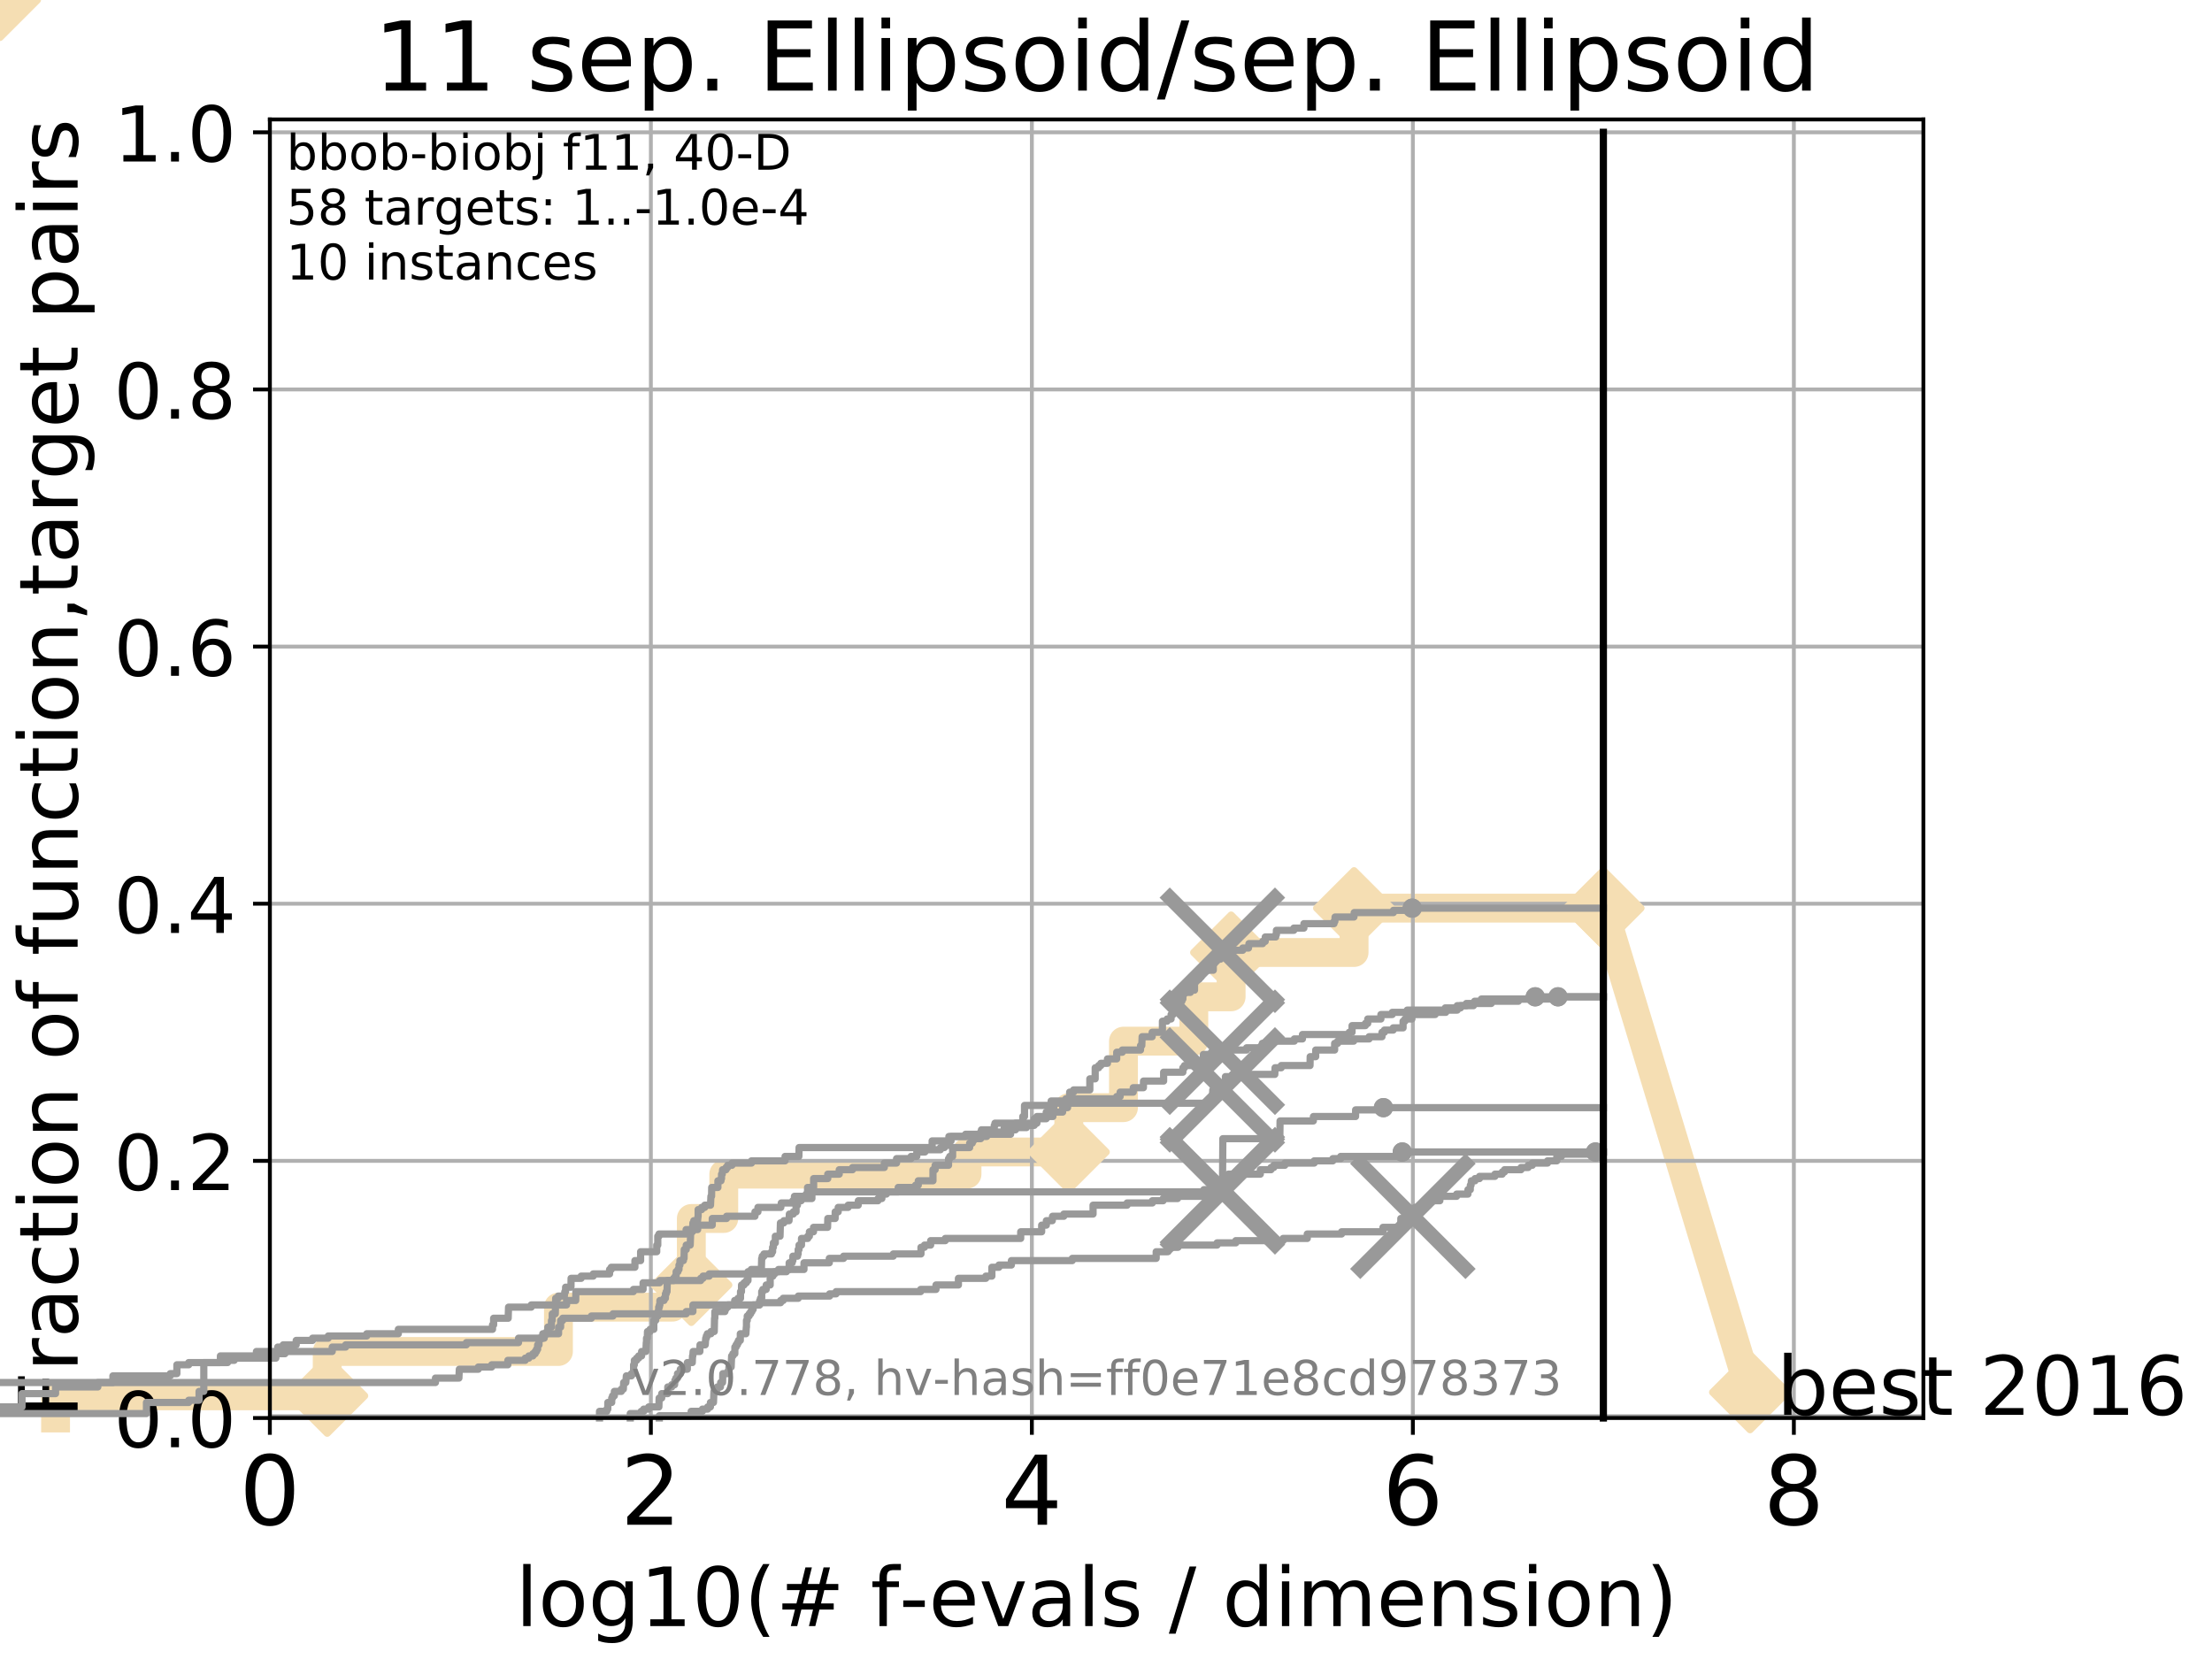 <?xml version="1.0" encoding="utf-8" standalone="no"?>
<!DOCTYPE svg PUBLIC "-//W3C//DTD SVG 1.1//EN"
  "http://www.w3.org/Graphics/SVG/1.1/DTD/svg11.dtd">
<!-- Created with matplotlib (http://matplotlib.org/) -->
<svg height="345pt" version="1.1" viewBox="0 0 460 345" width="460pt" xmlns="http://www.w3.org/2000/svg" xmlns:xlink="http://www.w3.org/1999/xlink">
 <defs>
  <style type="text/css">
*{stroke-linecap:butt;stroke-linejoin:round;}
  </style>
 </defs>
 <g id="figure_1">
  <g id="patch_1">
   <path d="M 0 345.6 
L 460.8 345.6 
L 460.8 0 
L 0 0 
z
" style="fill:#ffffff;"/>
  </g>
  <g id="axes_1">
   <g id="patch_2">
    <path d="M 56.12 294.88 
L 399.984 294.88 
L 399.984 24.84 
L 56.12 24.84 
z
" style="fill:#ffffff;"/>
   </g>
   <g id="line2d_1">
    <path d="M 11.555 294.88 
L 11.555 290.27 
L 68.046 290.27 
L 68.046 281.051 
L 116.133 281.051 
L 116.133 271.831 
L 139.835 271.831 
L 139.835 267.221 
L 143.768 267.221 
L 143.768 253.392 
L 150.514 253.392 
L 150.514 244.173 
L 201.096 244.173 
L 201.096 239.563 
L 222.264 239.563 
L 222.264 230.343 
L 233.634 230.343 
L 233.634 216.514 
L 248.261 216.514 
L 248.261 207.294 
L 256.021 207.294 
L 256.021 198.075 
L 281.589 198.075 
L 281.589 188.855 
L 333.43 188.855 
" style="fill:none;stroke:#f5deb3;stroke-linecap:square;stroke-width:6;"/>
   </g>
   <g id="line2d_2">
    <path d="M 0 0 
" style="fill:none;stroke:#f5deb3;stroke-linecap:square;stroke-width:6;"/>
    <defs>
     <path d="M -0 7.778 
L 7.778 0 
L 0 -7.778 
L -7.778 -0 
z
" id="m6ef4d05692" style="stroke:#f5deb3;stroke-linejoin:miter;stroke-width:1.5;"/>
    </defs>
    <g>
     <use style="fill:#f5deb3;stroke:#f5deb3;stroke-linejoin:miter;stroke-width:1.5;" x="0" xlink:href="#m6ef4d05692" y="0"/>
    </g>
   </g>
   <g id="line2d_3">
    <path d="M 333.43 188.855 
L 363.934 289.533 
" style="fill:none;stroke:#f5deb3;stroke-linecap:square;stroke-width:6;"/>
    <g>
     <use style="fill:#f5deb3;stroke:#f5deb3;stroke-linejoin:miter;stroke-width:1.5;" x="333.43" xlink:href="#m6ef4d05692" y="188.855"/>
     <use style="fill:#f5deb3;stroke:#f5deb3;stroke-linejoin:miter;stroke-width:1.5;" x="363.934" xlink:href="#m6ef4d05692" y="289.533"/>
    </g>
   </g>
   <g id="matplotlib.axis_1">
    <g id="xtick_1">
     <g id="line2d_4">
      <path clip-path="url(#pba0c70d291)" d="M 56.12 294.88 
L 56.12 24.84 
" style="fill:none;stroke:#b0b0b0;stroke-linecap:square;stroke-width:0.8;"/>
     </g>
     <g id="line2d_5">
      <defs>
       <path d="M 0 0 
L 0 3.5 
" id="mecbb744172" style="stroke:#000000;stroke-width:0.8;"/>
      </defs>
      <g>
       <use style="stroke:#000000;stroke-width:0.8;" x="56.12" xlink:href="#mecbb744172" y="294.88"/>
      </g>
     </g>
     <g id="text_1">
      <!-- 0 -->
      <defs>
       <path d="M 31.781 66.406 
Q 24.172 66.406 20.328 58.906 
Q 16.5 51.422 16.5 36.375 
Q 16.5 21.391 20.328 13.891 
Q 24.172 6.391 31.781 6.391 
Q 39.453 6.391 43.281 13.891 
Q 47.125 21.391 47.125 36.375 
Q 47.125 51.422 43.281 58.906 
Q 39.453 66.406 31.781 66.406 
z
M 31.781 74.219 
Q 44.047 74.219 50.516 64.516 
Q 56.984 54.828 56.984 36.375 
Q 56.984 17.969 50.516 8.266 
Q 44.047 -1.422 31.781 -1.422 
Q 19.531 -1.422 13.062 8.266 
Q 6.594 17.969 6.594 36.375 
Q 6.594 54.828 13.062 64.516 
Q 19.531 74.219 31.781 74.219 
z
" id="DejaVuSans-30"/>
      </defs>
      <g transform="translate(49.758 317.077)scale(0.2 -0.2)">
       <use xlink:href="#DejaVuSans-30"/>
      </g>
     </g>
    </g>
    <g id="xtick_2">
     <g id="line2d_6">
      <path clip-path="url(#pba0c70d291)" d="M 135.351 294.88 
L 135.351 24.84 
" style="fill:none;stroke:#b0b0b0;stroke-linecap:square;stroke-width:0.8;"/>
     </g>
     <g id="line2d_7">
      <g>
       <use style="stroke:#000000;stroke-width:0.8;" x="135.351" xlink:href="#mecbb744172" y="294.88"/>
      </g>
     </g>
     <g id="text_2">
      <!-- 2 -->
      <defs>
       <path d="M 19.188 8.297 
L 53.609 8.297 
L 53.609 0 
L 7.328 0 
L 7.328 8.297 
Q 12.938 14.109 22.625 23.891 
Q 32.328 33.688 34.812 36.531 
Q 39.547 41.844 41.422 45.531 
Q 43.312 49.219 43.312 52.781 
Q 43.312 58.594 39.234 62.25 
Q 35.156 65.922 28.609 65.922 
Q 23.969 65.922 18.812 64.312 
Q 13.672 62.703 7.812 59.422 
L 7.812 69.391 
Q 13.766 71.781 18.938 73 
Q 24.125 74.219 28.422 74.219 
Q 39.75 74.219 46.484 68.547 
Q 53.219 62.891 53.219 53.422 
Q 53.219 48.922 51.531 44.891 
Q 49.859 40.875 45.406 35.406 
Q 44.188 33.984 37.641 27.219 
Q 31.109 20.453 19.188 8.297 
z
" id="DejaVuSans-32"/>
      </defs>
      <g transform="translate(128.989 317.077)scale(0.2 -0.2)">
       <use xlink:href="#DejaVuSans-32"/>
      </g>
     </g>
    </g>
    <g id="xtick_3">
     <g id="line2d_8">
      <path clip-path="url(#pba0c70d291)" d="M 214.583 294.88 
L 214.583 24.84 
" style="fill:none;stroke:#b0b0b0;stroke-linecap:square;stroke-width:0.8;"/>
     </g>
     <g id="line2d_9">
      <g>
       <use style="stroke:#000000;stroke-width:0.8;" x="214.583" xlink:href="#mecbb744172" y="294.88"/>
      </g>
     </g>
     <g id="text_3">
      <!-- 4 -->
      <defs>
       <path d="M 37.797 64.312 
L 12.891 25.391 
L 37.797 25.391 
z
M 35.203 72.906 
L 47.609 72.906 
L 47.609 25.391 
L 58.016 25.391 
L 58.016 17.188 
L 47.609 17.188 
L 47.609 0 
L 37.797 0 
L 37.797 17.188 
L 4.891 17.188 
L 4.891 26.703 
z
" id="DejaVuSans-34"/>
      </defs>
      <g transform="translate(208.22 317.077)scale(0.2 -0.2)">
       <use xlink:href="#DejaVuSans-34"/>
      </g>
     </g>
    </g>
    <g id="xtick_4">
     <g id="line2d_10">
      <path clip-path="url(#pba0c70d291)" d="M 293.814 294.88 
L 293.814 24.84 
" style="fill:none;stroke:#b0b0b0;stroke-linecap:square;stroke-width:0.8;"/>
     </g>
     <g id="line2d_11">
      <g>
       <use style="stroke:#000000;stroke-width:0.8;" x="293.814" xlink:href="#mecbb744172" y="294.88"/>
      </g>
     </g>
     <g id="text_4">
      <!-- 6 -->
      <defs>
       <path d="M 33.016 40.375 
Q 26.375 40.375 22.484 35.828 
Q 18.609 31.297 18.609 23.391 
Q 18.609 15.531 22.484 10.953 
Q 26.375 6.391 33.016 6.391 
Q 39.656 6.391 43.531 10.953 
Q 47.406 15.531 47.406 23.391 
Q 47.406 31.297 43.531 35.828 
Q 39.656 40.375 33.016 40.375 
z
M 52.594 71.297 
L 52.594 62.312 
Q 48.875 64.062 45.094 64.984 
Q 41.312 65.922 37.594 65.922 
Q 27.828 65.922 22.672 59.328 
Q 17.531 52.734 16.797 39.406 
Q 19.672 43.656 24.016 45.922 
Q 28.375 48.188 33.594 48.188 
Q 44.578 48.188 50.953 41.516 
Q 57.328 34.859 57.328 23.391 
Q 57.328 12.156 50.688 5.359 
Q 44.047 -1.422 33.016 -1.422 
Q 20.359 -1.422 13.672 8.266 
Q 6.984 17.969 6.984 36.375 
Q 6.984 53.656 15.188 63.938 
Q 23.391 74.219 37.203 74.219 
Q 40.922 74.219 44.703 73.484 
Q 48.484 72.75 52.594 71.297 
z
" id="DejaVuSans-36"/>
      </defs>
      <g transform="translate(287.452 317.077)scale(0.2 -0.2)">
       <use xlink:href="#DejaVuSans-36"/>
      </g>
     </g>
    </g>
    <g id="xtick_5">
     <g id="line2d_12">
      <path clip-path="url(#pba0c70d291)" d="M 373.045 294.88 
L 373.045 24.84 
" style="fill:none;stroke:#b0b0b0;stroke-linecap:square;stroke-width:0.8;"/>
     </g>
     <g id="line2d_13">
      <g>
       <use style="stroke:#000000;stroke-width:0.8;" x="373.045" xlink:href="#mecbb744172" y="294.88"/>
      </g>
     </g>
     <g id="text_5">
      <!-- 8 -->
      <defs>
       <path d="M 31.781 34.625 
Q 24.75 34.625 20.719 30.859 
Q 16.703 27.094 16.703 20.516 
Q 16.703 13.922 20.719 10.156 
Q 24.75 6.391 31.781 6.391 
Q 38.812 6.391 42.859 10.172 
Q 46.922 13.969 46.922 20.516 
Q 46.922 27.094 42.891 30.859 
Q 38.875 34.625 31.781 34.625 
z
M 21.922 38.812 
Q 15.578 40.375 12.031 44.719 
Q 8.5 49.078 8.5 55.328 
Q 8.5 64.062 14.719 69.141 
Q 20.953 74.219 31.781 74.219 
Q 42.672 74.219 48.875 69.141 
Q 55.078 64.062 55.078 55.328 
Q 55.078 49.078 51.531 44.719 
Q 48 40.375 41.703 38.812 
Q 48.828 37.156 52.797 32.312 
Q 56.781 27.484 56.781 20.516 
Q 56.781 9.906 50.312 4.234 
Q 43.844 -1.422 31.781 -1.422 
Q 19.734 -1.422 13.25 4.234 
Q 6.781 9.906 6.781 20.516 
Q 6.781 27.484 10.781 32.312 
Q 14.797 37.156 21.922 38.812 
z
M 18.312 54.391 
Q 18.312 48.734 21.844 45.562 
Q 25.391 42.391 31.781 42.391 
Q 38.141 42.391 41.719 45.562 
Q 45.312 48.734 45.312 54.391 
Q 45.312 60.062 41.719 63.234 
Q 38.141 66.406 31.781 66.406 
Q 25.391 66.406 21.844 63.234 
Q 18.312 60.062 18.312 54.391 
z
" id="DejaVuSans-38"/>
      </defs>
      <g transform="translate(366.683 317.077)scale(0.2 -0.2)">
       <use xlink:href="#DejaVuSans-38"/>
      </g>
     </g>
    </g>
    <g id="text_6">
     <!-- log10(# f-evals / dimension) -->
     <defs>
      <path d="M 9.422 75.984 
L 18.406 75.984 
L 18.406 0 
L 9.422 0 
z
" id="DejaVuSans-6c"/>
      <path d="M 30.609 48.391 
Q 23.391 48.391 19.188 42.75 
Q 14.984 37.109 14.984 27.297 
Q 14.984 17.484 19.156 11.844 
Q 23.344 6.203 30.609 6.203 
Q 37.797 6.203 41.984 11.859 
Q 46.188 17.531 46.188 27.297 
Q 46.188 37.016 41.984 42.703 
Q 37.797 48.391 30.609 48.391 
z
M 30.609 56 
Q 42.328 56 49.016 48.375 
Q 55.719 40.766 55.719 27.297 
Q 55.719 13.875 49.016 6.219 
Q 42.328 -1.422 30.609 -1.422 
Q 18.844 -1.422 12.172 6.219 
Q 5.516 13.875 5.516 27.297 
Q 5.516 40.766 12.172 48.375 
Q 18.844 56 30.609 56 
z
" id="DejaVuSans-6f"/>
      <path d="M 45.406 27.984 
Q 45.406 37.75 41.375 43.109 
Q 37.359 48.484 30.078 48.484 
Q 22.859 48.484 18.828 43.109 
Q 14.797 37.75 14.797 27.984 
Q 14.797 18.266 18.828 12.891 
Q 22.859 7.516 30.078 7.516 
Q 37.359 7.516 41.375 12.891 
Q 45.406 18.266 45.406 27.984 
z
M 54.391 6.781 
Q 54.391 -7.172 48.188 -13.984 
Q 42 -20.797 29.203 -20.797 
Q 24.469 -20.797 20.266 -20.094 
Q 16.062 -19.391 12.109 -17.922 
L 12.109 -9.188 
Q 16.062 -11.328 19.922 -12.344 
Q 23.781 -13.375 27.781 -13.375 
Q 36.625 -13.375 41.016 -8.766 
Q 45.406 -4.156 45.406 5.172 
L 45.406 9.625 
Q 42.625 4.781 38.281 2.391 
Q 33.938 0 27.875 0 
Q 17.828 0 11.672 7.656 
Q 5.516 15.328 5.516 27.984 
Q 5.516 40.672 11.672 48.328 
Q 17.828 56 27.875 56 
Q 33.938 56 38.281 53.609 
Q 42.625 51.219 45.406 46.391 
L 45.406 54.688 
L 54.391 54.688 
z
" id="DejaVuSans-67"/>
      <path d="M 12.406 8.297 
L 28.516 8.297 
L 28.516 63.922 
L 10.984 60.406 
L 10.984 69.391 
L 28.422 72.906 
L 38.281 72.906 
L 38.281 8.297 
L 54.391 8.297 
L 54.391 0 
L 12.406 0 
z
" id="DejaVuSans-31"/>
      <path d="M 31 75.875 
Q 24.469 64.656 21.281 53.656 
Q 18.109 42.672 18.109 31.391 
Q 18.109 20.125 21.312 9.062 
Q 24.516 -2 31 -13.188 
L 23.188 -13.188 
Q 15.875 -1.703 12.234 9.375 
Q 8.594 20.453 8.594 31.391 
Q 8.594 42.281 12.203 53.312 
Q 15.828 64.359 23.188 75.875 
z
" id="DejaVuSans-28"/>
      <path d="M 51.125 44 
L 36.922 44 
L 32.812 27.688 
L 47.125 27.688 
z
M 43.797 71.781 
L 38.719 51.516 
L 52.984 51.516 
L 58.109 71.781 
L 65.922 71.781 
L 60.891 51.516 
L 76.125 51.516 
L 76.125 44 
L 58.984 44 
L 54.984 27.688 
L 70.516 27.688 
L 70.516 20.219 
L 53.078 20.219 
L 48 0 
L 40.188 0 
L 45.219 20.219 
L 30.906 20.219 
L 25.875 0 
L 18.016 0 
L 23.094 20.219 
L 7.719 20.219 
L 7.719 27.688 
L 24.906 27.688 
L 29 44 
L 13.281 44 
L 13.281 51.516 
L 30.906 51.516 
L 35.891 71.781 
z
" id="DejaVuSans-23"/>
      <path id="DejaVuSans-20"/>
      <path d="M 37.109 75.984 
L 37.109 68.5 
L 28.516 68.5 
Q 23.688 68.5 21.797 66.547 
Q 19.922 64.594 19.922 59.516 
L 19.922 54.688 
L 34.719 54.688 
L 34.719 47.703 
L 19.922 47.703 
L 19.922 0 
L 10.891 0 
L 10.891 47.703 
L 2.297 47.703 
L 2.297 54.688 
L 10.891 54.688 
L 10.891 58.5 
Q 10.891 67.625 15.141 71.797 
Q 19.391 75.984 28.609 75.984 
z
" id="DejaVuSans-66"/>
      <path d="M 4.891 31.391 
L 31.203 31.391 
L 31.203 23.391 
L 4.891 23.391 
z
" id="DejaVuSans-2d"/>
      <path d="M 56.203 29.594 
L 56.203 25.203 
L 14.891 25.203 
Q 15.484 15.922 20.484 11.062 
Q 25.484 6.203 34.422 6.203 
Q 39.594 6.203 44.453 7.469 
Q 49.312 8.734 54.109 11.281 
L 54.109 2.781 
Q 49.266 0.734 44.188 -0.344 
Q 39.109 -1.422 33.891 -1.422 
Q 20.797 -1.422 13.156 6.188 
Q 5.516 13.812 5.516 26.812 
Q 5.516 40.234 12.766 48.109 
Q 20.016 56 32.328 56 
Q 43.359 56 49.781 48.891 
Q 56.203 41.797 56.203 29.594 
z
M 47.219 32.234 
Q 47.125 39.594 43.094 43.984 
Q 39.062 48.391 32.422 48.391 
Q 24.906 48.391 20.391 44.141 
Q 15.875 39.891 15.188 32.172 
z
" id="DejaVuSans-65"/>
      <path d="M 2.984 54.688 
L 12.5 54.688 
L 29.594 8.797 
L 46.688 54.688 
L 56.203 54.688 
L 35.688 0 
L 23.484 0 
z
" id="DejaVuSans-76"/>
      <path d="M 34.281 27.484 
Q 23.391 27.484 19.188 25 
Q 14.984 22.516 14.984 16.5 
Q 14.984 11.719 18.141 8.906 
Q 21.297 6.109 26.703 6.109 
Q 34.188 6.109 38.703 11.406 
Q 43.219 16.703 43.219 25.484 
L 43.219 27.484 
z
M 52.203 31.203 
L 52.203 0 
L 43.219 0 
L 43.219 8.297 
Q 40.141 3.328 35.547 0.953 
Q 30.953 -1.422 24.312 -1.422 
Q 15.922 -1.422 10.953 3.297 
Q 6 8.016 6 15.922 
Q 6 25.141 12.172 29.828 
Q 18.359 34.516 30.609 34.516 
L 43.219 34.516 
L 43.219 35.406 
Q 43.219 41.609 39.141 45 
Q 35.062 48.391 27.688 48.391 
Q 23 48.391 18.547 47.266 
Q 14.109 46.141 10.016 43.891 
L 10.016 52.203 
Q 14.938 54.109 19.578 55.047 
Q 24.219 56 28.609 56 
Q 40.484 56 46.344 49.844 
Q 52.203 43.703 52.203 31.203 
z
" id="DejaVuSans-61"/>
      <path d="M 44.281 53.078 
L 44.281 44.578 
Q 40.484 46.531 36.375 47.5 
Q 32.281 48.484 27.875 48.484 
Q 21.188 48.484 17.844 46.438 
Q 14.5 44.391 14.5 40.281 
Q 14.5 37.156 16.891 35.375 
Q 19.281 33.594 26.516 31.984 
L 29.594 31.297 
Q 39.156 29.25 43.188 25.516 
Q 47.219 21.781 47.219 15.094 
Q 47.219 7.469 41.188 3.016 
Q 35.156 -1.422 24.609 -1.422 
Q 20.219 -1.422 15.453 -0.562 
Q 10.688 0.297 5.422 2 
L 5.422 11.281 
Q 10.406 8.688 15.234 7.391 
Q 20.062 6.109 24.812 6.109 
Q 31.156 6.109 34.562 8.281 
Q 37.984 10.453 37.984 14.406 
Q 37.984 18.062 35.516 20.016 
Q 33.062 21.969 24.703 23.781 
L 21.578 24.516 
Q 13.234 26.266 9.516 29.906 
Q 5.812 33.547 5.812 39.891 
Q 5.812 47.609 11.281 51.797 
Q 16.75 56 26.812 56 
Q 31.781 56 36.172 55.266 
Q 40.578 54.547 44.281 53.078 
z
" id="DejaVuSans-73"/>
      <path d="M 25.391 72.906 
L 33.688 72.906 
L 8.297 -9.281 
L 0 -9.281 
z
" id="DejaVuSans-2f"/>
      <path d="M 45.406 46.391 
L 45.406 75.984 
L 54.391 75.984 
L 54.391 0 
L 45.406 0 
L 45.406 8.203 
Q 42.578 3.328 38.25 0.953 
Q 33.938 -1.422 27.875 -1.422 
Q 17.969 -1.422 11.734 6.484 
Q 5.516 14.406 5.516 27.297 
Q 5.516 40.188 11.734 48.094 
Q 17.969 56 27.875 56 
Q 33.938 56 38.25 53.625 
Q 42.578 51.266 45.406 46.391 
z
M 14.797 27.297 
Q 14.797 17.391 18.875 11.75 
Q 22.953 6.109 30.078 6.109 
Q 37.203 6.109 41.297 11.75 
Q 45.406 17.391 45.406 27.297 
Q 45.406 37.203 41.297 42.844 
Q 37.203 48.484 30.078 48.484 
Q 22.953 48.484 18.875 42.844 
Q 14.797 37.203 14.797 27.297 
z
" id="DejaVuSans-64"/>
      <path d="M 9.422 54.688 
L 18.406 54.688 
L 18.406 0 
L 9.422 0 
z
M 9.422 75.984 
L 18.406 75.984 
L 18.406 64.594 
L 9.422 64.594 
z
" id="DejaVuSans-69"/>
      <path d="M 52 44.188 
Q 55.375 50.25 60.062 53.125 
Q 64.75 56 71.094 56 
Q 79.641 56 84.281 50.016 
Q 88.922 44.047 88.922 33.016 
L 88.922 0 
L 79.891 0 
L 79.891 32.719 
Q 79.891 40.578 77.094 44.375 
Q 74.312 48.188 68.609 48.188 
Q 61.625 48.188 57.562 43.547 
Q 53.516 38.922 53.516 30.906 
L 53.516 0 
L 44.484 0 
L 44.484 32.719 
Q 44.484 40.625 41.703 44.406 
Q 38.922 48.188 33.109 48.188 
Q 26.219 48.188 22.156 43.531 
Q 18.109 38.875 18.109 30.906 
L 18.109 0 
L 9.078 0 
L 9.078 54.688 
L 18.109 54.688 
L 18.109 46.188 
Q 21.188 51.219 25.484 53.609 
Q 29.781 56 35.688 56 
Q 41.656 56 45.828 52.969 
Q 50 49.953 52 44.188 
z
" id="DejaVuSans-6d"/>
      <path d="M 54.891 33.016 
L 54.891 0 
L 45.906 0 
L 45.906 32.719 
Q 45.906 40.484 42.875 44.328 
Q 39.844 48.188 33.797 48.188 
Q 26.516 48.188 22.312 43.547 
Q 18.109 38.922 18.109 30.906 
L 18.109 0 
L 9.078 0 
L 9.078 54.688 
L 18.109 54.688 
L 18.109 46.188 
Q 21.344 51.125 25.703 53.562 
Q 30.078 56 35.797 56 
Q 45.219 56 50.047 50.172 
Q 54.891 44.344 54.891 33.016 
z
" id="DejaVuSans-6e"/>
      <path d="M 8.016 75.875 
L 15.828 75.875 
Q 23.141 64.359 26.781 53.312 
Q 30.422 42.281 30.422 31.391 
Q 30.422 20.453 26.781 9.375 
Q 23.141 -1.703 15.828 -13.188 
L 8.016 -13.188 
Q 14.5 -2 17.703 9.062 
Q 20.906 20.125 20.906 31.391 
Q 20.906 42.672 17.703 53.656 
Q 14.5 64.656 8.016 75.875 
z
" id="DejaVuSans-29"/>
     </defs>
     <g transform="translate(107.211 338.154)scale(0.17 -0.17)">
      <use xlink:href="#DejaVuSans-6c"/>
      <use x="27.783" xlink:href="#DejaVuSans-6f"/>
      <use x="88.965" xlink:href="#DejaVuSans-67"/>
      <use x="152.441" xlink:href="#DejaVuSans-31"/>
      <use x="216.064" xlink:href="#DejaVuSans-30"/>
      <use x="279.688" xlink:href="#DejaVuSans-28"/>
      <use x="318.701" xlink:href="#DejaVuSans-23"/>
      <use x="402.49" xlink:href="#DejaVuSans-20"/>
      <use x="434.277" xlink:href="#DejaVuSans-66"/>
      <use x="469.404" xlink:href="#DejaVuSans-2d"/>
      <use x="505.488" xlink:href="#DejaVuSans-65"/>
      <use x="567.012" xlink:href="#DejaVuSans-76"/>
      <use x="626.191" xlink:href="#DejaVuSans-61"/>
      <use x="687.471" xlink:href="#DejaVuSans-6c"/>
      <use x="715.254" xlink:href="#DejaVuSans-73"/>
      <use x="767.354" xlink:href="#DejaVuSans-20"/>
      <use x="799.141" xlink:href="#DejaVuSans-2f"/>
      <use x="832.832" xlink:href="#DejaVuSans-20"/>
      <use x="864.619" xlink:href="#DejaVuSans-64"/>
      <use x="928.096" xlink:href="#DejaVuSans-69"/>
      <use x="955.879" xlink:href="#DejaVuSans-6d"/>
      <use x="1053.291" xlink:href="#DejaVuSans-65"/>
      <use x="1114.814" xlink:href="#DejaVuSans-6e"/>
      <use x="1178.193" xlink:href="#DejaVuSans-73"/>
      <use x="1230.293" xlink:href="#DejaVuSans-69"/>
      <use x="1258.076" xlink:href="#DejaVuSans-6f"/>
      <use x="1319.258" xlink:href="#DejaVuSans-6e"/>
      <use x="1382.637" xlink:href="#DejaVuSans-29"/>
     </g>
    </g>
   </g>
   <g id="matplotlib.axis_2">
    <g id="ytick_1">
     <g id="line2d_14">
      <path clip-path="url(#pba0c70d291)" d="M 56.12 294.88 
L 399.984 294.88 
" style="fill:none;stroke:#b0b0b0;stroke-linecap:square;stroke-width:0.8;"/>
     </g>
     <g id="line2d_15">
      <defs>
       <path d="M 0 0 
L -3.5 0 
" id="ma112a1503e" style="stroke:#000000;stroke-width:0.8;"/>
      </defs>
      <g>
       <use style="stroke:#000000;stroke-width:0.8;" x="56.12" xlink:href="#ma112a1503e" y="294.88"/>
      </g>
     </g>
     <g id="text_7">
      <!-- 0.0 -->
      <defs>
       <path d="M 10.688 12.406 
L 21 12.406 
L 21 0 
L 10.688 0 
z
" id="DejaVuSans-2e"/>
      </defs>
      <g transform="translate(23.675 300.959)scale(0.16 -0.16)">
       <use xlink:href="#DejaVuSans-30"/>
       <use x="63.623" xlink:href="#DejaVuSans-2e"/>
       <use x="95.41" xlink:href="#DejaVuSans-30"/>
      </g>
     </g>
    </g>
    <g id="ytick_2">
     <g id="line2d_16">
      <path clip-path="url(#pba0c70d291)" d="M 56.12 241.407 
L 399.984 241.407 
" style="fill:none;stroke:#b0b0b0;stroke-linecap:square;stroke-width:0.8;"/>
     </g>
     <g id="line2d_17">
      <g>
       <use style="stroke:#000000;stroke-width:0.8;" x="56.12" xlink:href="#ma112a1503e" y="241.407"/>
      </g>
     </g>
     <g id="text_8">
      <!-- 0.2 -->
      <g transform="translate(23.675 247.485)scale(0.16 -0.16)">
       <use xlink:href="#DejaVuSans-30"/>
       <use x="63.623" xlink:href="#DejaVuSans-2e"/>
       <use x="95.41" xlink:href="#DejaVuSans-32"/>
      </g>
     </g>
    </g>
    <g id="ytick_3">
     <g id="line2d_18">
      <path clip-path="url(#pba0c70d291)" d="M 56.12 187.933 
L 399.984 187.933 
" style="fill:none;stroke:#b0b0b0;stroke-linecap:square;stroke-width:0.8;"/>
     </g>
     <g id="line2d_19">
      <g>
       <use style="stroke:#000000;stroke-width:0.8;" x="56.12" xlink:href="#ma112a1503e" y="187.933"/>
      </g>
     </g>
     <g id="text_9">
      <!-- 0.4 -->
      <g transform="translate(23.675 194.012)scale(0.16 -0.16)">
       <use xlink:href="#DejaVuSans-30"/>
       <use x="63.623" xlink:href="#DejaVuSans-2e"/>
       <use x="95.41" xlink:href="#DejaVuSans-34"/>
      </g>
     </g>
    </g>
    <g id="ytick_4">
     <g id="line2d_20">
      <path clip-path="url(#pba0c70d291)" d="M 56.12 134.46 
L 399.984 134.46 
" style="fill:none;stroke:#b0b0b0;stroke-linecap:square;stroke-width:0.8;"/>
     </g>
     <g id="line2d_21">
      <g>
       <use style="stroke:#000000;stroke-width:0.8;" x="56.12" xlink:href="#ma112a1503e" y="134.46"/>
      </g>
     </g>
     <g id="text_10">
      <!-- 0.6 -->
      <g transform="translate(23.675 140.539)scale(0.16 -0.16)">
       <use xlink:href="#DejaVuSans-30"/>
       <use x="63.623" xlink:href="#DejaVuSans-2e"/>
       <use x="95.41" xlink:href="#DejaVuSans-36"/>
      </g>
     </g>
    </g>
    <g id="ytick_5">
     <g id="line2d_22">
      <path clip-path="url(#pba0c70d291)" d="M 56.12 80.987 
L 399.984 80.987 
" style="fill:none;stroke:#b0b0b0;stroke-linecap:square;stroke-width:0.8;"/>
     </g>
     <g id="line2d_23">
      <g>
       <use style="stroke:#000000;stroke-width:0.8;" x="56.12" xlink:href="#ma112a1503e" y="80.987"/>
      </g>
     </g>
     <g id="text_11">
      <!-- 0.8 -->
      <g transform="translate(23.675 87.066)scale(0.16 -0.16)">
       <use xlink:href="#DejaVuSans-30"/>
       <use x="63.623" xlink:href="#DejaVuSans-2e"/>
       <use x="95.41" xlink:href="#DejaVuSans-38"/>
      </g>
     </g>
    </g>
    <g id="ytick_6">
     <g id="line2d_24">
      <path clip-path="url(#pba0c70d291)" d="M 56.12 27.514 
L 399.984 27.514 
" style="fill:none;stroke:#b0b0b0;stroke-linecap:square;stroke-width:0.8;"/>
     </g>
     <g id="line2d_25">
      <g>
       <use style="stroke:#000000;stroke-width:0.8;" x="56.12" xlink:href="#ma112a1503e" y="27.514"/>
      </g>
     </g>
     <g id="text_12">
      <!-- 1.0 -->
      <g transform="translate(23.675 33.592)scale(0.16 -0.16)">
       <use xlink:href="#DejaVuSans-31"/>
       <use x="63.623" xlink:href="#DejaVuSans-2e"/>
       <use x="95.41" xlink:href="#DejaVuSans-30"/>
      </g>
     </g>
    </g>
    <g id="text_13">
     <!-- Fraction of function,target pairs -->
     <defs>
      <path d="M 9.812 72.906 
L 51.703 72.906 
L 51.703 64.594 
L 19.672 64.594 
L 19.672 43.109 
L 48.578 43.109 
L 48.578 34.812 
L 19.672 34.812 
L 19.672 0 
L 9.812 0 
z
" id="DejaVuSans-46"/>
      <path d="M 41.109 46.297 
Q 39.594 47.172 37.812 47.578 
Q 36.031 48 33.891 48 
Q 26.266 48 22.188 43.047 
Q 18.109 38.094 18.109 28.812 
L 18.109 0 
L 9.078 0 
L 9.078 54.688 
L 18.109 54.688 
L 18.109 46.188 
Q 20.953 51.172 25.484 53.578 
Q 30.031 56 36.531 56 
Q 37.453 56 38.578 55.875 
Q 39.703 55.766 41.062 55.516 
z
" id="DejaVuSans-72"/>
      <path d="M 48.781 52.594 
L 48.781 44.188 
Q 44.969 46.297 41.141 47.344 
Q 37.312 48.391 33.406 48.391 
Q 24.656 48.391 19.812 42.844 
Q 14.984 37.312 14.984 27.297 
Q 14.984 17.281 19.812 11.734 
Q 24.656 6.203 33.406 6.203 
Q 37.312 6.203 41.141 7.25 
Q 44.969 8.297 48.781 10.406 
L 48.781 2.094 
Q 45.016 0.344 40.984 -0.531 
Q 36.969 -1.422 32.422 -1.422 
Q 20.062 -1.422 12.781 6.344 
Q 5.516 14.109 5.516 27.297 
Q 5.516 40.672 12.859 48.328 
Q 20.219 56 33.016 56 
Q 37.156 56 41.109 55.141 
Q 45.062 54.297 48.781 52.594 
z
" id="DejaVuSans-63"/>
      <path d="M 18.312 70.219 
L 18.312 54.688 
L 36.812 54.688 
L 36.812 47.703 
L 18.312 47.703 
L 18.312 18.016 
Q 18.312 11.328 20.141 9.422 
Q 21.969 7.516 27.594 7.516 
L 36.812 7.516 
L 36.812 0 
L 27.594 0 
Q 17.188 0 13.234 3.875 
Q 9.281 7.766 9.281 18.016 
L 9.281 47.703 
L 2.688 47.703 
L 2.688 54.688 
L 9.281 54.688 
L 9.281 70.219 
z
" id="DejaVuSans-74"/>
      <path d="M 8.5 21.578 
L 8.5 54.688 
L 17.484 54.688 
L 17.484 21.922 
Q 17.484 14.156 20.5 10.266 
Q 23.531 6.391 29.594 6.391 
Q 36.859 6.391 41.078 11.031 
Q 45.312 15.672 45.312 23.688 
L 45.312 54.688 
L 54.297 54.688 
L 54.297 0 
L 45.312 0 
L 45.312 8.406 
Q 42.047 3.422 37.719 1 
Q 33.406 -1.422 27.688 -1.422 
Q 18.266 -1.422 13.375 4.438 
Q 8.5 10.297 8.5 21.578 
z
M 31.109 56 
z
" id="DejaVuSans-75"/>
      <path d="M 11.719 12.406 
L 22.016 12.406 
L 22.016 4 
L 14.016 -11.625 
L 7.719 -11.625 
L 11.719 4 
z
" id="DejaVuSans-2c"/>
      <path d="M 18.109 8.203 
L 18.109 -20.797 
L 9.078 -20.797 
L 9.078 54.688 
L 18.109 54.688 
L 18.109 46.391 
Q 20.953 51.266 25.266 53.625 
Q 29.594 56 35.594 56 
Q 45.562 56 51.781 48.094 
Q 58.016 40.188 58.016 27.297 
Q 58.016 14.406 51.781 6.484 
Q 45.562 -1.422 35.594 -1.422 
Q 29.594 -1.422 25.266 0.953 
Q 20.953 3.328 18.109 8.203 
z
M 48.688 27.297 
Q 48.688 37.203 44.609 42.844 
Q 40.531 48.484 33.406 48.484 
Q 26.266 48.484 22.188 42.844 
Q 18.109 37.203 18.109 27.297 
Q 18.109 17.391 22.188 11.75 
Q 26.266 6.109 33.406 6.109 
Q 40.531 6.109 44.609 11.75 
Q 48.688 17.391 48.688 27.297 
z
" id="DejaVuSans-70"/>
     </defs>
     <g transform="translate(16.14 294.999)rotate(-90)scale(0.17 -0.17)">
      <use xlink:href="#DejaVuSans-46"/>
      <use x="57.41" xlink:href="#DejaVuSans-72"/>
      <use x="98.523" xlink:href="#DejaVuSans-61"/>
      <use x="159.803" xlink:href="#DejaVuSans-63"/>
      <use x="214.783" xlink:href="#DejaVuSans-74"/>
      <use x="253.992" xlink:href="#DejaVuSans-69"/>
      <use x="281.775" xlink:href="#DejaVuSans-6f"/>
      <use x="342.957" xlink:href="#DejaVuSans-6e"/>
      <use x="406.336" xlink:href="#DejaVuSans-20"/>
      <use x="438.123" xlink:href="#DejaVuSans-6f"/>
      <use x="499.305" xlink:href="#DejaVuSans-66"/>
      <use x="534.51" xlink:href="#DejaVuSans-20"/>
      <use x="566.297" xlink:href="#DejaVuSans-66"/>
      <use x="601.502" xlink:href="#DejaVuSans-75"/>
      <use x="664.881" xlink:href="#DejaVuSans-6e"/>
      <use x="728.26" xlink:href="#DejaVuSans-63"/>
      <use x="783.24" xlink:href="#DejaVuSans-74"/>
      <use x="822.449" xlink:href="#DejaVuSans-69"/>
      <use x="850.232" xlink:href="#DejaVuSans-6f"/>
      <use x="911.414" xlink:href="#DejaVuSans-6e"/>
      <use x="974.793" xlink:href="#DejaVuSans-2c"/>
      <use x="1006.58" xlink:href="#DejaVuSans-74"/>
      <use x="1045.789" xlink:href="#DejaVuSans-61"/>
      <use x="1107.068" xlink:href="#DejaVuSans-72"/>
      <use x="1148.166" xlink:href="#DejaVuSans-67"/>
      <use x="1211.643" xlink:href="#DejaVuSans-65"/>
      <use x="1273.166" xlink:href="#DejaVuSans-74"/>
      <use x="1312.375" xlink:href="#DejaVuSans-20"/>
      <use x="1344.162" xlink:href="#DejaVuSans-70"/>
      <use x="1407.639" xlink:href="#DejaVuSans-61"/>
      <use x="1468.918" xlink:href="#DejaVuSans-69"/>
      <use x="1496.701" xlink:href="#DejaVuSans-72"/>
      <use x="1537.814" xlink:href="#DejaVuSans-73"/>
     </g>
    </g>
   </g>
   <g id="line2d_26">
    <defs>
     <path d="M 0 1.5 
C 0.398 1.5 0.779 1.342 1.061 1.061 
C 1.342 0.779 1.5 0.398 1.5 0 
C 1.5 -0.398 1.342 -0.779 1.061 -1.061 
C 0.779 -1.342 0.398 -1.5 0 -1.5 
C -0.398 -1.5 -0.779 -1.342 -1.061 -1.061 
C -1.342 -0.779 -1.5 -0.398 -1.5 0 
C -1.5 0.398 -1.342 0.779 -1.061 1.061 
C -0.779 1.342 -0.398 1.5 0 1.5 
z
" id="m4aa717fea2" style="stroke:#f5deb3;"/>
    </defs>
    <g>
     <use style="fill:#f5deb3;stroke:#f5deb3;" x="281.589" xlink:href="#m4aa717fea2" y="188.855"/>
     <use style="fill:#f5deb3;stroke:#f5deb3;" x="281.589" xlink:href="#m4aa717fea2" y="188.855"/>
    </g>
   </g>
   <g id="line2d_27">
    <g>
     <use style="fill:#f5deb3;stroke:#f5deb3;stroke-linejoin:miter;stroke-width:1.5;" x="68.046" xlink:href="#m6ef4d05692" y="290.27"/>
     <use style="fill:#f5deb3;stroke:#f5deb3;stroke-linejoin:miter;stroke-width:1.5;" x="143.768" xlink:href="#m6ef4d05692" y="267.221"/>
     <use style="fill:#f5deb3;stroke:#f5deb3;stroke-linejoin:miter;stroke-width:1.5;" x="222.264" xlink:href="#m6ef4d05692" y="239.563"/>
     <use style="fill:#f5deb3;stroke:#f5deb3;stroke-linejoin:miter;stroke-width:1.5;" x="256.021" xlink:href="#m6ef4d05692" y="198.075"/>
     <use style="fill:#f5deb3;stroke:#f5deb3;stroke-linejoin:miter;stroke-width:1.5;" x="281.589" xlink:href="#m6ef4d05692" y="188.855"/>
     <use style="fill:#f5deb3;stroke:#f5deb3;stroke-linejoin:miter;stroke-width:1.5;" x="333.43" xlink:href="#m6ef4d05692" y="188.855"/>
    </g>
   </g>
   <g id="line2d_28">
    <defs>
     <path d="M 0 1.5 
C 0.398 1.5 0.779 1.342 1.061 1.061 
C 1.342 0.779 1.5 0.398 1.5 0 
C 1.5 -0.398 1.342 -0.779 1.061 -1.061 
C 0.779 -1.342 0.398 -1.5 0 -1.5 
C -0.398 -1.5 -0.779 -1.342 -1.061 -1.061 
C -1.342 -0.779 -1.5 -0.398 -1.5 0 
C -1.5 0.398 -1.342 0.779 -1.061 1.061 
C -0.779 1.342 -0.398 1.5 0 1.5 
z
" id="m52a237646f" style="stroke:#999999;"/>
    </defs>
    <g>
     <use style="fill:#999999;stroke:#999999;" x="323.997" xlink:href="#m52a237646f" y="207.294"/>
     <use style="fill:#999999;stroke:#999999;" x="323.997" xlink:href="#m52a237646f" y="207.294"/>
    </g>
   </g>
   <g id="line2d_29">
    <path d="M -1 287.504 
L 90.555 287.504 
L 90.555 286.582 
L 95.432 286.582 
L 95.519 284.739 
L 99.471 284.739 
L 99.471 284.278 
L 102.247 284.278 
L 102.247 283.817 
L 105.608 283.817 
L 105.608 282.895 
L 109.223 282.895 
L 109.223 282.434 
L 109.972 282.434 
L 109.972 281.973 
L 110.816 281.973 
L 110.816 281.512 
L 111.293 281.512 
L 111.293 281.051 
L 111.569 281.051 
L 111.569 280.59 
L 111.807 280.59 
L 111.807 279.668 
L 112.092 279.668 
L 112.092 278.746 
L 112.225 278.746 
L 112.225 278.285 
L 113.171 278.285 
L 113.171 277.824 
L 113.311 277.824 
L 113.311 277.363 
L 113.709 277.363 
L 113.709 276.902 
L 113.92 276.902 
L 113.92 275.98 
L 114.68 275.98 
L 114.68 274.597 
L 114.837 274.597 
L 114.837 273.214 
L 115.477 273.214 
L 115.558 269.987 
L 116.093 269.987 
L 116.093 269.526 
L 117.363 269.526 
L 117.46 268.604 
L 117.618 268.604 
L 117.618 267.682 
L 118.738 267.682 
L 118.761 265.838 
L 120.851 265.838 
L 120.851 265.378 
L 123.366 265.378 
L 123.366 264.917 
L 126.769 264.917 
L 126.769 263.995 
L 127.113 263.995 
L 127.113 263.534 
L 132.036 263.534 
L 132.036 262.151 
L 133.22 262.151 
L 133.22 260.307 
L 136.572 260.307 
L 136.572 258.924 
L 136.791 258.924 
L 136.791 257.08 
L 137.042 257.08 
L 137.042 256.619 
L 142.682 256.619 
L 142.682 255.697 
L 145.09 255.697 
L 145.09 254.775 
L 148.118 254.775 
L 148.118 253.392 
L 151.094 253.392 
L 151.094 252.931 
L 156.997 252.931 
L 156.997 252.009 
L 157.619 252.009 
L 157.619 251.087 
L 162.379 251.087 
L 162.469 250.165 
L 164.861 250.165 
L 164.861 249.704 
L 165.208 249.704 
L 165.208 248.782 
L 167.641 248.782 
L 167.641 248.321 
L 167.939 248.321 
L 167.939 246.938 
L 169.201 246.938 
L 169.201 245.095 
L 172.136 245.095 
L 172.136 244.173 
L 174.523 244.173 
L 174.523 243.251 
L 177.286 243.251 
L 177.286 242.79 
L 183.9 242.79 
L 183.9 241.868 
L 186.444 241.868 
L 186.444 240.946 
L 189.458 240.946 
L 189.458 240.485 
L 190.652 240.485 
L 190.652 239.563 
L 192.345 239.563 
L 192.345 239.102 
L 195.564 239.102 
L 195.564 238.641 
L 196.405 238.641 
L 196.405 238.18 
L 197.328 238.18 
L 197.328 236.336 
L 200.798 236.336 
L 200.798 235.875 
L 210.164 235.875 
L 210.164 234.953 
L 211.177 234.953 
L 211.177 233.57 
L 212.695 233.57 
L 212.695 232.187 
L 213.054 232.187 
L 213.054 229.882 
L 218.591 229.882 
L 218.591 228.96 
L 221.647 228.96 
L 221.647 228.499 
L 232.22 228.499 
L 232.22 228.038 
L 232.941 228.038 
L 232.941 227.116 
L 235.666 227.116 
L 235.666 226.195 
L 237.778 226.195 
L 237.804 224.812 
L 241.984 224.812 
L 241.984 222.968 
L 245.986 222.968 
L 245.986 222.046 
L 246.323 222.046 
L 246.323 221.585 
L 250.252 221.585 
L 250.252 219.28 
L 251.898 219.28 
L 251.898 218.819 
L 254.665 218.819 
L 254.665 218.358 
L 259.241 218.358 
L 259.241 217.897 
L 262.503 217.897 
L 262.503 216.975 
L 264.264 216.975 
L 264.264 216.514 
L 269.158 216.514 
L 269.158 216.053 
L 270.853 216.053 
L 270.853 215.131 
L 280.576 215.131 
L 280.576 214.67 
L 281.169 214.67 
L 281.169 213.287 
L 283.939 213.287 
L 283.939 212.826 
L 284.428 212.826 
L 284.428 211.904 
L 287.167 211.904 
L 287.167 210.982 
L 289.529 210.982 
L 289.529 210.521 
L 292.641 210.521 
L 292.641 210.06 
L 300.554 210.06 
L 300.554 209.599 
L 303.73 209.599 
L 303.73 209.138 
L 306.411 209.138 
L 306.411 208.677 
L 310.118 208.677 
L 310.118 208.216 
L 315.755 208.216 
L 315.755 207.755 
L 323.997 207.755 
L 323.997 207.294 
L 333.43 207.294 
L 333.43 207.294 
" style="fill:none;stroke:#999999;stroke-linecap:square;stroke-width:1.5;"/>
   </g>
   <g id="line2d_30"/>
   <g id="line2d_31">
    <path d="M 0 0 
" style="fill:none;stroke:#999999;stroke-linecap:square;stroke-width:1.5;"/>
   </g>
   <g id="line2d_32">
    <path clip-path="url(#pba0c70d291)" d="M 254.199 218.819 
" style="fill:none;stroke:#999999;stroke-linecap:square;stroke-width:1.5;"/>
    <defs>
     <path d="M -12 12 
L 12 -12 
M -12 -12 
L 12 12 
" id="m0590deb24b" style="stroke:#999999;stroke-width:3;"/>
    </defs>
    <g clip-path="url(#pba0c70d291)">
     <use style="fill:#999999;stroke:#999999;stroke-width:3;" x="254.199" xlink:href="#m0590deb24b" y="218.819"/>
    </g>
   </g>
   <g id="line2d_33">
    <path clip-path="url(#pba0c70d291)" d="M 56.12 294.88 
L 56.12 294.88 
L 56.12 294.88 
L 56.12 294.88 
L 399.984 294.88 
" style="fill:none;stroke:#999999;stroke-linecap:square;stroke-width:1.5;"/>
   </g>
   <g id="line2d_34"/>
   <g id="line2d_35">
    <path clip-path="url(#pba0c70d291)" d="M 0 0 
" style="fill:none;stroke:#999999;stroke-linecap:square;stroke-width:1.5;"/>
   </g>
   <g id="line2d_36">
    <g>
     <use style="fill:#999999;stroke:#999999;" x="291.614" xlink:href="#m52a237646f" y="239.563"/>
     <use style="fill:#999999;stroke:#999999;" x="291.614" xlink:href="#m52a237646f" y="239.563"/>
    </g>
   </g>
   <g id="line2d_37">
    <path d="M -1 292.575 
L 4.579 292.575 
L 4.579 289.809 
L 11.555 289.809 
L 11.555 288.426 
L 20.343 288.426 
L 20.343 287.504 
L 23.48 287.504 
L 23.48 286.121 
L 35.406 286.121 
L 35.406 285.66 
L 36.783 285.66 
L 36.783 283.817 
L 39.245 283.817 
L 39.245 283.356 
L 45.834 283.356 
L 45.834 281.973 
L 53.324 281.973 
L 53.324 281.051 
L 57.76 281.051 
L 57.76 280.129 
L 58.895 280.129 
L 58.895 279.668 
L 61.599 279.668 
L 61.599 278.746 
L 64.994 278.746 
L 64.994 278.285 
L 68.259 278.285 
L 68.259 277.824 
L 76.266 277.824 
L 76.266 277.363 
L 82.837 277.363 
L 82.837 276.441 
L 102.422 276.441 
L 102.422 275.519 
L 102.654 275.519 
L 102.654 274.136 
L 105.68 274.136 
L 105.753 271.831 
L 110.472 271.831 
L 110.472 271.37 
L 117.822 271.37 
L 117.822 270.448 
L 119.726 270.448 
L 119.758 268.604 
L 131.715 268.604 
L 131.715 268.143 
L 133.733 268.143 
L 133.733 266.76 
L 137.174 266.76 
L 137.174 266.299 
L 145.711 266.299 
L 145.711 265.838 
L 146.189 265.838 
L 146.189 265.378 
L 147.486 265.378 
L 147.486 264.917 
L 159.116 264.917 
L 159.116 264.456 
L 161.884 264.456 
L 161.884 263.995 
L 167.191 263.995 
L 167.191 262.612 
L 172.456 262.612 
L 172.456 261.69 
L 175.426 261.69 
L 175.426 261.229 
L 185.763 261.229 
L 185.763 260.768 
L 191.523 260.768 
L 191.523 259.385 
L 192.246 259.385 
L 192.246 258.924 
L 193.536 258.924 
L 193.536 258.002 
L 196.58 258.002 
L 196.58 257.541 
L 212.262 257.541 
L 212.262 256.158 
L 216.62 256.158 
L 216.62 254.775 
L 217.595 254.775 
L 217.595 253.853 
L 218.826 253.853 
L 218.881 252.931 
L 221.228 252.931 
L 221.228 252.47 
L 227.308 252.47 
L 227.308 250.626 
L 234.389 250.626 
L 234.389 250.165 
L 239.638 250.165 
L 239.638 249.704 
L 241.875 249.704 
L 241.875 249.243 
L 244.889 249.243 
L 244.889 248.782 
L 250.103 248.782 
L 250.103 248.321 
L 250.353 248.321 
L 250.353 247.399 
L 254.279 247.399 
L 254.335 246.016 
L 254.697 246.016 
L 254.697 245.556 
L 254.924 245.556 
L 254.924 245.095 
L 255.425 245.095 
L 255.425 244.173 
L 262.091 244.173 
L 262.091 243.251 
L 264.308 243.251 
L 264.308 242.79 
L 264.887 242.79 
L 264.887 242.329 
L 267.191 242.329 
L 267.191 241.868 
L 273.3 241.868 
L 273.3 241.407 
L 277.166 241.407 
L 277.166 240.946 
L 278.806 240.946 
L 278.806 240.485 
L 291.614 240.485 
L 291.614 239.563 
L 333.43 239.563 
L 333.43 239.563 
" style="fill:none;stroke:#999999;stroke-linecap:square;stroke-width:1.5;"/>
   </g>
   <g id="line2d_38"/>
   <g id="line2d_39">
    <path d="M 0 0 
" style="fill:none;stroke:#999999;stroke-linecap:square;stroke-width:1.5;"/>
   </g>
   <g id="line2d_40">
    <path clip-path="url(#pba0c70d291)" d="M 254.198 247.399 
" style="fill:none;stroke:#999999;stroke-linecap:square;stroke-width:1.5;"/>
    <g clip-path="url(#pba0c70d291)">
     <use style="fill:#999999;stroke:#999999;stroke-width:3;" x="254.198" xlink:href="#m0590deb24b" y="247.399"/>
    </g>
   </g>
   <g id="line2d_41">
    <g>
     <use style="fill:#999999;stroke:#999999;" x="331.793" xlink:href="#m52a237646f" y="239.563"/>
     <use style="fill:#999999;stroke:#999999;" x="331.793" xlink:href="#m52a237646f" y="239.563"/>
    </g>
   </g>
   <g id="line2d_42">
    <path d="M -1 293.958 
L 30.456 293.958 
L 30.456 291.653 
L 39.245 291.653 
L 39.245 291.192 
L 41.398 291.192 
L 41.398 289.348 
L 42.382 289.348 
L 42.382 283.356 
L 47.331 283.356 
L 47.331 282.895 
L 48.708 282.895 
L 48.708 282.434 
L 57.364 282.434 
L 57.364 281.512 
L 59.257 281.512 
L 59.257 281.051 
L 69.089 281.051 
L 69.089 280.129 
L 71.885 280.129 
L 71.885 279.668 
L 96.98 279.668 
L 96.98 279.207 
L 107.832 279.207 
L 107.832 278.285 
L 112.872 278.285 
L 112.872 277.363 
L 116.159 277.363 
L 116.159 275.98 
L 116.587 275.98 
L 116.587 274.597 
L 117.017 274.597 
L 117.017 274.136 
L 122.973 274.136 
L 122.973 273.675 
L 127.477 273.675 
L 127.477 273.214 
L 142.702 273.214 
L 142.702 272.753 
L 144.094 272.753 
L 144.094 271.37 
L 157.887 271.37 
L 157.887 270.909 
L 162.328 270.909 
L 162.328 270.448 
L 162.862 270.448 
L 162.862 269.987 
L 166.004 269.987 
L 166.004 269.526 
L 172.523 269.526 
L 172.523 269.065 
L 173.873 269.065 
L 173.873 268.604 
L 191.453 268.604 
L 191.453 268.143 
L 194.646 268.143 
L 194.646 267.221 
L 199.309 267.221 
L 199.309 265.838 
L 205.012 265.838 
L 205.012 265.378 
L 206.268 265.378 
L 206.268 263.534 
L 207.733 263.534 
L 207.733 263.073 
L 210.325 263.073 
L 210.325 262.151 
L 222.985 262.151 
L 222.985 261.69 
L 240.438 261.69 
L 240.438 260.307 
L 242.831 260.307 
L 242.831 259.385 
L 244.977 259.385 
L 244.977 258.924 
L 253.1 258.924 
L 253.1 258.463 
L 256.994 258.463 
L 256.994 258.002 
L 266.833 258.002 
L 266.833 257.541 
L 271.855 257.541 
L 271.855 256.619 
L 278.991 256.619 
L 278.991 256.158 
L 287.598 256.158 
L 287.598 255.236 
L 291.311 255.236 
L 291.311 253.392 
L 292.862 253.392 
L 292.862 252.931 
L 293.829 252.931 
L 293.92 251.548 
L 294.239 251.548 
L 294.239 251.087 
L 295.338 251.087 
L 295.338 250.626 
L 297.071 250.626 
L 297.071 250.165 
L 297.48 250.165 
L 297.48 249.704 
L 299.423 249.704 
L 299.423 248.782 
L 302.911 248.782 
L 302.911 248.321 
L 305.27 248.321 
L 305.27 247.399 
L 305.758 247.399 
L 305.765 246.477 
L 305.914 246.477 
L 305.985 245.556 
L 306.74 245.556 
L 306.74 245.095 
L 307.67 245.095 
L 307.67 244.634 
L 310.882 244.634 
L 310.882 244.173 
L 312.404 244.173 
L 312.404 243.712 
L 312.879 243.712 
L 312.879 243.251 
L 316.309 243.251 
L 316.309 242.79 
L 317.788 242.79 
L 317.788 242.329 
L 318.657 242.329 
L 318.657 241.868 
L 321.82 241.868 
L 321.82 241.407 
L 323.749 241.407 
L 323.749 240.485 
L 324.723 240.485 
L 324.723 240.024 
L 331.793 240.024 
L 331.793 239.563 
L 333.43 239.563 
L 333.43 239.563 
" style="fill:none;stroke:#999999;stroke-linecap:square;stroke-width:1.5;"/>
   </g>
   <g id="line2d_43"/>
   <g id="line2d_44">
    <path d="M 0 0 
" style="fill:none;stroke:#999999;stroke-linecap:square;stroke-width:1.5;"/>
   </g>
   <g id="line2d_45">
    <path clip-path="url(#pba0c70d291)" d="M 293.814 252.931 
" style="fill:none;stroke:#999999;stroke-linecap:square;stroke-width:1.5;"/>
    <g clip-path="url(#pba0c70d291)">
     <use style="fill:#999999;stroke:#999999;stroke-width:3;" x="293.814" xlink:href="#m0590deb24b" y="252.931"/>
    </g>
   </g>
   <g id="line2d_46">
    <g>
     <use style="fill:#999999;stroke:#999999;" x="293.678" xlink:href="#m52a237646f" y="188.855"/>
     <use style="fill:#999999;stroke:#999999;" x="293.678" xlink:href="#m52a237646f" y="188.855"/>
    </g>
   </g>
   <g id="line2d_47">
    <path d="M 137.108 294.88 
L 137.108 294.419 
L 143.731 294.419 
L 143.731 293.497 
L 146.07 293.497 
L 146.07 293.036 
L 147.165 293.036 
L 147.165 292.575 
L 147.737 292.575 
L 147.737 291.653 
L 148.372 291.653 
L 148.473 289.348 
L 148.948 289.348 
L 148.948 288.887 
L 149.179 288.887 
L 149.179 288.426 
L 149.825 288.426 
L 149.866 287.504 
L 150.261 287.504 
L 150.313 285.66 
L 151.343 285.66 
L 151.343 285.199 
L 151.586 285.199 
L 151.586 284.278 
L 152.05 284.278 
L 152.148 281.973 
L 152.408 281.973 
L 152.408 281.512 
L 152.814 281.512 
L 152.823 280.129 
L 153.077 280.129 
L 153.077 279.668 
L 153.346 279.668 
L 153.346 279.207 
L 153.57 279.207 
L 153.57 278.746 
L 153.953 278.746 
L 153.953 277.363 
L 155.114 277.363 
L 155.201 275.98 
L 155.232 275.98 
L 155.232 274.597 
L 155.393 274.597 
L 155.393 273.675 
L 155.789 273.675 
L 155.789 273.214 
L 156.102 273.214 
L 156.102 272.753 
L 156.367 272.753 
L 156.367 272.292 
L 156.626 272.292 
L 156.626 271.37 
L 157.963 271.37 
L 157.991 270.448 
L 158.148 270.448 
L 158.148 269.987 
L 158.401 269.987 
L 158.401 268.604 
L 158.625 268.604 
L 158.625 268.143 
L 159.336 268.143 
L 159.336 267.221 
L 160.164 267.221 
L 160.164 265.378 
L 160.734 265.378 
L 160.734 264.917 
L 161.097 264.917 
L 161.097 264.456 
L 163.553 264.456 
L 163.553 263.995 
L 164.11 263.995 
L 164.11 262.612 
L 164.733 262.612 
L 164.733 262.151 
L 164.883 262.151 
L 164.883 261.229 
L 165.858 261.229 
L 165.858 260.768 
L 165.981 260.768 
L 165.981 259.846 
L 166.163 259.846 
L 166.163 258.924 
L 166.677 258.924 
L 166.677 257.541 
L 167.973 257.541 
L 167.973 257.08 
L 168.318 257.08 
L 168.318 256.158 
L 169.172 256.158 
L 169.172 255.236 
L 172.099 255.236 
L 172.149 253.392 
L 173.673 253.392 
L 173.683 252.009 
L 174.309 252.009 
L 174.309 251.087 
L 176.375 251.087 
L 176.375 250.626 
L 178.473 250.626 
L 178.493 249.704 
L 182.582 249.704 
L 182.582 249.243 
L 183.394 249.243 
L 183.394 248.321 
L 184.33 248.321 
L 184.33 247.86 
L 186.785 247.86 
L 186.787 246.938 
L 190.393 246.938 
L 190.393 246.477 
L 190.961 246.477 
L 190.961 245.556 
L 194.018 245.556 
L 194.018 243.251 
L 194.465 243.251 
L 194.465 242.329 
L 197.255 242.329 
L 197.255 240.946 
L 197.51 240.946 
L 197.51 240.485 
L 198.105 240.485 
L 198.105 238.641 
L 201.645 238.641 
L 201.645 237.719 
L 202.191 237.719 
L 202.191 237.258 
L 202.435 237.258 
L 202.435 236.797 
L 203.94 236.797 
L 203.94 235.414 
L 204.095 235.414 
L 204.095 234.953 
L 206.764 234.953 
L 206.764 234.031 
L 206.911 234.031 
L 206.911 233.57 
L 215.635 233.57 
L 215.635 232.187 
L 218.957 232.187 
L 218.957 231.265 
L 220.985 231.265 
L 220.985 230.343 
L 222.011 230.343 
L 222.052 229.421 
L 222.439 229.421 
L 222.439 227.116 
L 223.259 227.116 
L 223.259 226.655 
L 226.638 226.655 
L 226.638 224.351 
L 227.747 224.351 
L 227.757 222.046 
L 228.481 222.046 
L 228.481 221.585 
L 228.929 221.585 
L 228.929 221.124 
L 230.304 221.124 
L 230.304 220.202 
L 232.227 220.202 
L 232.227 218.819 
L 233.39 218.819 
L 233.39 218.358 
L 237.179 218.358 
L 237.179 217.436 
L 237.442 217.436 
L 237.513 215.592 
L 239.598 215.592 
L 239.598 214.67 
L 241.733 214.67 
L 241.733 212.365 
L 242.707 212.365 
L 242.707 211.904 
L 243.535 211.904 
L 243.535 210.982 
L 243.945 210.982 
L 243.945 210.521 
L 244.59 210.521 
L 244.597 208.216 
L 245.782 208.216 
L 245.782 207.755 
L 245.988 207.755 
L 245.988 206.833 
L 246.185 206.833 
L 246.185 206.373 
L 247.545 206.373 
L 247.545 205.912 
L 248.408 205.912 
L 248.408 203.607 
L 249.393 203.607 
L 249.393 203.146 
L 249.786 203.146 
L 249.786 201.763 
L 252.308 201.763 
L 252.308 200.38 
L 252.493 200.38 
L 252.493 199.919 
L 252.792 199.919 
L 252.792 199.458 
L 253.819 199.458 
L 253.819 197.614 
L 258.43 197.614 
L 258.43 197.153 
L 259.638 197.153 
L 259.729 196.231 
L 262.58 196.231 
L 262.58 195.77 
L 263.117 195.77 
L 263.117 194.848 
L 265.292 194.848 
L 265.292 194.387 
L 265.435 194.387 
L 265.435 193.465 
L 269.058 193.465 
L 269.058 193.004 
L 271.154 193.004 
L 271.154 192.082 
L 277.412 192.082 
L 277.412 191.621 
L 277.596 191.621 
L 277.639 190.699 
L 281.561 190.699 
L 281.616 189.777 
L 289.771 189.777 
L 289.771 189.316 
L 293.678 189.316 
L 293.678 188.855 
L 333.43 188.855 
L 333.43 188.855 
" style="fill:none;stroke:#999999;stroke-linecap:square;stroke-width:1.5;"/>
   </g>
   <g id="line2d_48"/>
   <g id="line2d_49">
    <path d="M 0 0 
" style="fill:none;stroke:#999999;stroke-linecap:square;stroke-width:1.5;"/>
   </g>
   <g id="line2d_50">
    <path clip-path="url(#pba0c70d291)" d="M 254.198 197.614 
" style="fill:none;stroke:#999999;stroke-linecap:square;stroke-width:1.5;"/>
    <g clip-path="url(#pba0c70d291)">
     <use style="fill:#999999;stroke:#999999;stroke-width:3;" x="254.198" xlink:href="#m0590deb24b" y="197.614"/>
    </g>
   </g>
   <g id="line2d_51">
    <g>
     <use style="fill:#999999;stroke:#999999;" x="287.692" xlink:href="#m52a237646f" y="230.343"/>
     <use style="fill:#999999;stroke:#999999;" x="287.692" xlink:href="#m52a237646f" y="230.343"/>
    </g>
   </g>
   <g id="line2d_52">
    <path d="M 131.066 294.88 
L 131.066 293.958 
L 133.337 293.958 
L 133.337 293.497 
L 133.865 293.497 
L 133.865 293.036 
L 134.903 293.036 
L 134.903 292.575 
L 137.018 292.575 
L 137.073 290.731 
L 137.606 290.731 
L 137.606 289.809 
L 138.867 289.809 
L 138.867 288.426 
L 139.692 288.426 
L 139.692 287.965 
L 140.284 287.965 
L 140.348 287.043 
L 140.553 287.043 
L 140.553 286.582 
L 140.893 286.582 
L 140.893 285.66 
L 141.475 285.66 
L 141.475 284.739 
L 142.933 284.739 
L 142.933 283.356 
L 143.965 283.356 
L 144.014 281.973 
L 144.076 281.973 
L 144.138 281.051 
L 145.545 281.051 
L 145.571 279.668 
L 146.659 279.668 
L 146.759 278.285 
L 146.89 278.285 
L 146.89 277.824 
L 147.095 277.824 
L 147.095 277.363 
L 147.844 277.363 
L 147.844 276.902 
L 148.533 276.902 
L 148.597 274.136 
L 148.655 274.136 
L 148.655 272.753 
L 150.744 272.753 
L 150.744 272.292 
L 150.926 272.292 
L 150.926 271.831 
L 151.355 271.831 
L 151.355 271.37 
L 152.784 271.37 
L 152.784 270.448 
L 153.474 270.448 
L 153.474 269.987 
L 153.996 269.987 
L 153.996 268.604 
L 154.194 268.604 
L 154.211 267.221 
L 154.732 267.221 
L 154.732 266.76 
L 155.208 266.76 
L 155.208 266.299 
L 155.549 266.299 
L 155.549 264.456 
L 156.212 264.456 
L 156.212 263.995 
L 158.332 263.995 
L 158.396 261.69 
L 158.51 261.69 
L 158.51 261.229 
L 158.867 261.229 
L 158.867 260.768 
L 160.439 260.768 
L 160.439 260.307 
L 160.669 260.307 
L 160.669 259.385 
L 160.827 259.385 
L 160.827 258.463 
L 161.232 258.463 
L 161.232 257.08 
L 162.212 257.08 
L 162.295 254.314 
L 163.001 254.314 
L 163.001 253.853 
L 164.084 253.853 
L 164.152 252.47 
L 164.968 252.47 
L 164.968 252.009 
L 165.546 252.009 
L 165.546 250.626 
L 165.835 250.626 
L 165.835 249.704 
L 166.611 249.704 
L 166.611 249.243 
L 168.843 249.243 
L 168.843 247.86 
L 254.217 247.86 
L 254.299 236.797 
L 266.149 236.797 
L 266.197 233.109 
L 273.118 233.109 
L 273.134 232.187 
L 281.9 232.187 
L 281.909 230.804 
L 287.692 230.804 
L 287.692 230.343 
L 333.43 230.343 
L 333.43 230.343 
" style="fill:none;stroke:#999999;stroke-linecap:square;stroke-width:1.5;"/>
   </g>
   <g id="line2d_53"/>
   <g id="line2d_54">
    <path d="M 0 0 
" style="fill:none;stroke:#999999;stroke-linecap:square;stroke-width:1.5;"/>
   </g>
   <g id="line2d_55">
    <path clip-path="url(#pba0c70d291)" d="M 254.198 247.86 
" style="fill:none;stroke:#999999;stroke-linecap:square;stroke-width:1.5;"/>
    <g clip-path="url(#pba0c70d291)">
     <use style="fill:#999999;stroke:#999999;stroke-width:3;" x="254.198" xlink:href="#m0590deb24b" y="247.86"/>
    </g>
   </g>
   <g id="line2d_56">
    <g>
     <use style="fill:#999999;stroke:#999999;" x="319.26" xlink:href="#m52a237646f" y="207.294"/>
     <use style="fill:#999999;stroke:#999999;" x="319.26" xlink:href="#m52a237646f" y="207.294"/>
    </g>
   </g>
   <g id="line2d_57">
    <path d="M 124.67 294.88 
L 124.67 293.497 
L 126.186 293.497 
L 126.186 293.036 
L 126.397 293.036 
L 126.397 291.653 
L 127.21 291.653 
L 127.21 290.731 
L 127.382 290.731 
L 127.382 290.27 
L 127.76 290.27 
L 127.76 289.348 
L 129.209 289.348 
L 129.209 288.887 
L 129.628 288.887 
L 129.699 287.504 
L 130.148 287.504 
L 130.252 286.121 
L 131.307 286.121 
L 131.307 285.66 
L 131.758 285.66 
L 131.758 283.817 
L 131.916 283.817 
L 131.916 282.895 
L 132.377 282.895 
L 132.377 282.434 
L 132.816 282.434 
L 132.816 281.973 
L 133.428 281.973 
L 133.428 281.051 
L 134.314 281.051 
L 134.396 279.207 
L 134.446 279.207 
L 134.446 278.285 
L 134.613 278.285 
L 134.649 276.902 
L 135.178 276.902 
L 135.178 276.441 
L 135.964 276.441 
L 135.964 274.597 
L 136.346 274.597 
L 136.346 273.675 
L 136.826 273.675 
L 136.826 272.753 
L 136.975 272.753 
L 136.975 271.831 
L 137.116 271.831 
L 137.116 271.37 
L 137.228 271.37 
L 137.228 270.448 
L 138.082 270.448 
L 138.082 269.987 
L 138.377 269.987 
L 138.377 269.065 
L 138.542 269.065 
L 138.542 268.604 
L 138.712 268.604 
L 138.776 266.299 
L 140.069 266.299 
L 140.069 265.838 
L 140.425 265.838 
L 140.425 265.378 
L 140.607 265.378 
L 140.607 264.456 
L 140.977 264.456 
L 140.977 263.995 
L 141.202 263.995 
L 141.202 263.073 
L 141.396 263.073 
L 141.396 262.151 
L 142.117 262.151 
L 142.117 261.69 
L 142.253 261.69 
L 142.293 259.846 
L 142.705 259.846 
L 142.705 258.924 
L 143.532 258.924 
L 143.638 256.158 
L 143.991 256.158 
L 144.092 254.314 
L 144.277 254.314 
L 144.277 253.853 
L 145.065 253.853 
L 145.16 252.931 
L 145.18 252.931 
L 145.18 251.548 
L 145.919 251.548 
L 145.919 251.087 
L 146.559 251.087 
L 146.559 250.626 
L 147.758 250.626 
L 147.84 248.782 
L 147.976 248.782 
L 148.003 246.938 
L 149.294 246.938 
L 149.294 245.556 
L 149.932 245.556 
L 149.932 245.095 
L 150.05 245.095 
L 150.05 244.173 
L 150.203 244.173 
L 150.264 243.251 
L 150.98 243.251 
L 150.98 242.79 
L 151.313 242.79 
L 151.313 242.329 
L 152.224 242.329 
L 152.224 241.868 
L 156.284 241.868 
L 156.284 241.407 
L 163.26 241.407 
L 163.26 240.485 
L 166.132 240.485 
L 166.173 238.641 
L 193.843 238.641 
L 193.843 237.258 
L 197.776 237.258 
L 197.776 236.336 
L 205.197 236.336 
L 205.197 235.414 
L 208.829 235.414 
L 208.829 234.492 
L 213.459 234.492 
L 213.459 234.031 
L 215.073 234.031 
L 215.073 232.648 
L 217.569 232.648 
L 217.569 231.265 
L 219.141 231.265 
L 219.141 229.421 
L 252.096 229.421 
L 252.204 226.655 
L 254.285 226.655 
L 254.301 225.734 
L 254.706 225.734 
L 254.706 224.812 
L 254.834 224.812 
L 254.834 223.89 
L 256.306 223.89 
L 256.306 223.429 
L 265.105 223.429 
L 265.156 222.046 
L 266.445 222.046 
L 266.445 221.585 
L 272.427 221.585 
L 272.46 219.741 
L 273.611 219.741 
L 273.611 218.358 
L 277.547 218.358 
L 277.547 216.975 
L 278.178 216.975 
L 278.178 216.514 
L 281.508 216.514 
L 281.508 216.053 
L 284.709 216.053 
L 284.709 215.592 
L 287.392 215.592 
L 287.392 214.67 
L 287.899 214.67 
L 287.899 214.209 
L 289.726 214.209 
L 289.726 213.748 
L 291.78 213.748 
L 291.78 212.365 
L 292.173 212.365 
L 292.173 211.904 
L 293.615 211.904 
L 293.615 210.982 
L 298.447 210.982 
L 298.447 210.521 
L 300.658 210.521 
L 300.658 210.06 
L 303.035 210.06 
L 303.035 209.138 
L 304.939 209.138 
L 304.939 208.677 
L 306.653 208.677 
L 306.653 208.216 
L 308.058 208.216 
L 308.058 207.755 
L 319.26 207.755 
L 319.26 207.294 
L 333.43 207.294 
L 333.43 207.294 
" style="fill:none;stroke:#999999;stroke-linecap:square;stroke-width:1.5;"/>
   </g>
   <g id="line2d_58"/>
   <g id="line2d_59">
    <path d="M 0 0 
" style="fill:none;stroke:#999999;stroke-linecap:square;stroke-width:1.5;"/>
   </g>
   <g id="line2d_60">
    <path clip-path="url(#pba0c70d291)" d="M 254.198 226.655 
" style="fill:none;stroke:#999999;stroke-linecap:square;stroke-width:1.5;"/>
    <g clip-path="url(#pba0c70d291)">
     <use style="fill:#999999;stroke:#999999;stroke-width:3;" x="254.198" xlink:href="#m0590deb24b" y="226.655"/>
    </g>
   </g>
   <g id="line2d_61">
    <path d="M 333.43 294.88 
L 333.43 27.514 
" style="fill:none;stroke:#000000;stroke-linecap:square;stroke-width:1.5;"/>
   </g>
   <g id="patch_3">
    <path d="M 56.12 294.88 
L 56.12 24.84 
" style="fill:none;stroke:#000000;stroke-linecap:square;stroke-linejoin:miter;stroke-width:0.8;"/>
   </g>
   <g id="patch_4">
    <path d="M 399.984 294.88 
L 399.984 24.84 
" style="fill:none;stroke:#000000;stroke-linecap:square;stroke-linejoin:miter;stroke-width:0.8;"/>
   </g>
   <g id="patch_5">
    <path d="M 56.12 294.88 
L 399.984 294.88 
" style="fill:none;stroke:#000000;stroke-linecap:square;stroke-linejoin:miter;stroke-width:0.8;"/>
   </g>
   <g id="patch_6">
    <path d="M 56.12 24.84 
L 399.984 24.84 
" style="fill:none;stroke:#000000;stroke-linecap:square;stroke-linejoin:miter;stroke-width:0.8;"/>
   </g>
   <g id="text_14">
    <!-- best 2016 -->
    <defs>
     <path d="M 48.688 27.297 
Q 48.688 37.203 44.609 42.844 
Q 40.531 48.484 33.406 48.484 
Q 26.266 48.484 22.188 42.844 
Q 18.109 37.203 18.109 27.297 
Q 18.109 17.391 22.188 11.75 
Q 26.266 6.109 33.406 6.109 
Q 40.531 6.109 44.609 11.75 
Q 48.688 17.391 48.688 27.297 
z
M 18.109 46.391 
Q 20.953 51.266 25.266 53.625 
Q 29.594 56 35.594 56 
Q 45.562 56 51.781 48.094 
Q 58.016 40.188 58.016 27.297 
Q 58.016 14.406 51.781 6.484 
Q 45.562 -1.422 35.594 -1.422 
Q 29.594 -1.422 25.266 0.953 
Q 20.953 3.328 18.109 8.203 
L 18.109 0 
L 9.078 0 
L 9.078 75.984 
L 18.109 75.984 
z
" id="DejaVuSans-62"/>
    </defs>
    <g transform="translate(369.48 294.224)scale(0.17 -0.17)">
     <use xlink:href="#DejaVuSans-62"/>
     <use x="63.477" xlink:href="#DejaVuSans-65"/>
     <use x="125" xlink:href="#DejaVuSans-73"/>
     <use x="177.1" xlink:href="#DejaVuSans-74"/>
     <use x="216.309" xlink:href="#DejaVuSans-20"/>
     <use x="248.096" xlink:href="#DejaVuSans-32"/>
     <use x="311.719" xlink:href="#DejaVuSans-30"/>
     <use x="375.342" xlink:href="#DejaVuSans-31"/>
     <use x="438.965" xlink:href="#DejaVuSans-36"/>
    </g>
   </g>
   <g id="text_15">
    <!-- bbob-biobj f11, 40-D -->
    <defs>
     <path d="M 9.422 54.688 
L 18.406 54.688 
L 18.406 -0.984 
Q 18.406 -11.422 14.422 -16.109 
Q 10.453 -20.797 1.609 -20.797 
L -1.812 -20.797 
L -1.812 -13.188 
L 0.594 -13.188 
Q 5.719 -13.188 7.562 -10.812 
Q 9.422 -8.453 9.422 -0.984 
z
M 9.422 75.984 
L 18.406 75.984 
L 18.406 64.594 
L 9.422 64.594 
z
" id="DejaVuSans-6a"/>
     <path d="M 19.672 64.797 
L 19.672 8.109 
L 31.594 8.109 
Q 46.688 8.109 53.688 14.938 
Q 60.688 21.781 60.688 36.531 
Q 60.688 51.172 53.688 57.984 
Q 46.688 64.797 31.594 64.797 
z
M 9.812 72.906 
L 30.078 72.906 
Q 51.266 72.906 61.172 64.094 
Q 71.094 55.281 71.094 36.531 
Q 71.094 17.672 61.125 8.828 
Q 51.172 0 30.078 0 
L 9.812 0 
z
" id="DejaVuSans-44"/>
    </defs>
    <g transform="translate(59.559 35.291)scale(0.102 -0.102)">
     <use xlink:href="#DejaVuSans-62"/>
     <use x="63.477" xlink:href="#DejaVuSans-62"/>
     <use x="126.953" xlink:href="#DejaVuSans-6f"/>
     <use x="188.135" xlink:href="#DejaVuSans-62"/>
     <use x="251.611" xlink:href="#DejaVuSans-2d"/>
     <use x="287.695" xlink:href="#DejaVuSans-62"/>
     <use x="351.172" xlink:href="#DejaVuSans-69"/>
     <use x="378.955" xlink:href="#DejaVuSans-6f"/>
     <use x="440.137" xlink:href="#DejaVuSans-62"/>
     <use x="503.613" xlink:href="#DejaVuSans-6a"/>
     <use x="531.396" xlink:href="#DejaVuSans-20"/>
     <use x="563.184" xlink:href="#DejaVuSans-66"/>
     <use x="598.389" xlink:href="#DejaVuSans-31"/>
     <use x="662.012" xlink:href="#DejaVuSans-31"/>
     <use x="725.635" xlink:href="#DejaVuSans-2c"/>
     <use x="757.422" xlink:href="#DejaVuSans-20"/>
     <use x="789.209" xlink:href="#DejaVuSans-34"/>
     <use x="852.832" xlink:href="#DejaVuSans-30"/>
     <use x="916.455" xlink:href="#DejaVuSans-2d"/>
     <use x="952.539" xlink:href="#DejaVuSans-44"/>
    </g>
    <!-- 58 targets: 1..-1.0e-4 -->
    <defs>
     <path d="M 10.797 72.906 
L 49.516 72.906 
L 49.516 64.594 
L 19.828 64.594 
L 19.828 46.734 
Q 21.969 47.469 24.109 47.828 
Q 26.266 48.188 28.422 48.188 
Q 40.625 48.188 47.75 41.5 
Q 54.891 34.812 54.891 23.391 
Q 54.891 11.625 47.562 5.094 
Q 40.234 -1.422 26.906 -1.422 
Q 22.312 -1.422 17.547 -0.641 
Q 12.797 0.141 7.719 1.703 
L 7.719 11.625 
Q 12.109 9.234 16.797 8.062 
Q 21.484 6.891 26.703 6.891 
Q 35.156 6.891 40.078 11.328 
Q 45.016 15.766 45.016 23.391 
Q 45.016 31 40.078 35.438 
Q 35.156 39.891 26.703 39.891 
Q 22.75 39.891 18.812 39.016 
Q 14.891 38.141 10.797 36.281 
z
" id="DejaVuSans-35"/>
     <path d="M 11.719 12.406 
L 22.016 12.406 
L 22.016 0 
L 11.719 0 
z
M 11.719 51.703 
L 22.016 51.703 
L 22.016 39.312 
L 11.719 39.312 
z
" id="DejaVuSans-3a"/>
    </defs>
    <g transform="translate(59.559 46.713)scale(0.102 -0.102)">
     <use xlink:href="#DejaVuSans-35"/>
     <use x="63.623" xlink:href="#DejaVuSans-38"/>
     <use x="127.246" xlink:href="#DejaVuSans-20"/>
     <use x="159.033" xlink:href="#DejaVuSans-74"/>
     <use x="198.242" xlink:href="#DejaVuSans-61"/>
     <use x="259.521" xlink:href="#DejaVuSans-72"/>
     <use x="300.619" xlink:href="#DejaVuSans-67"/>
     <use x="364.096" xlink:href="#DejaVuSans-65"/>
     <use x="425.619" xlink:href="#DejaVuSans-74"/>
     <use x="464.828" xlink:href="#DejaVuSans-73"/>
     <use x="516.928" xlink:href="#DejaVuSans-3a"/>
     <use x="550.619" xlink:href="#DejaVuSans-20"/>
     <use x="582.406" xlink:href="#DejaVuSans-31"/>
     <use x="646.029" xlink:href="#DejaVuSans-2e"/>
     <use x="677.816" xlink:href="#DejaVuSans-2e"/>
     <use x="709.604" xlink:href="#DejaVuSans-2d"/>
     <use x="745.688" xlink:href="#DejaVuSans-31"/>
     <use x="809.311" xlink:href="#DejaVuSans-2e"/>
     <use x="841.098" xlink:href="#DejaVuSans-30"/>
     <use x="904.721" xlink:href="#DejaVuSans-65"/>
     <use x="966.244" xlink:href="#DejaVuSans-2d"/>
     <use x="1002.328" xlink:href="#DejaVuSans-34"/>
    </g>
    <!-- 10 instances -->
    <g transform="translate(59.559 58.134)scale(0.102 -0.102)">
     <use xlink:href="#DejaVuSans-31"/>
     <use x="63.623" xlink:href="#DejaVuSans-30"/>
     <use x="127.246" xlink:href="#DejaVuSans-20"/>
     <use x="159.033" xlink:href="#DejaVuSans-69"/>
     <use x="186.816" xlink:href="#DejaVuSans-6e"/>
     <use x="250.195" xlink:href="#DejaVuSans-73"/>
     <use x="302.295" xlink:href="#DejaVuSans-74"/>
     <use x="341.504" xlink:href="#DejaVuSans-61"/>
     <use x="402.783" xlink:href="#DejaVuSans-6e"/>
     <use x="466.162" xlink:href="#DejaVuSans-63"/>
     <use x="521.143" xlink:href="#DejaVuSans-65"/>
     <use x="582.666" xlink:href="#DejaVuSans-73"/>
    </g>
   </g>
   <g id="text_16">
    <!-- v2.0.778, hv-hash=ff0e71e8cd978373 -->
    <defs>
     <path d="M 8.203 72.906 
L 55.078 72.906 
L 55.078 68.703 
L 28.609 0 
L 18.312 0 
L 43.219 64.594 
L 8.203 64.594 
z
" id="DejaVuSans-37"/>
     <path d="M 54.891 33.016 
L 54.891 0 
L 45.906 0 
L 45.906 32.719 
Q 45.906 40.484 42.875 44.328 
Q 39.844 48.188 33.797 48.188 
Q 26.516 48.188 22.312 43.547 
Q 18.109 38.922 18.109 30.906 
L 18.109 0 
L 9.078 0 
L 9.078 75.984 
L 18.109 75.984 
L 18.109 46.188 
Q 21.344 51.125 25.703 53.562 
Q 30.078 56 35.797 56 
Q 45.219 56 50.047 50.172 
Q 54.891 44.344 54.891 33.016 
z
" id="DejaVuSans-68"/>
     <path d="M 10.594 45.406 
L 73.188 45.406 
L 73.188 37.203 
L 10.594 37.203 
z
M 10.594 25.484 
L 73.188 25.484 
L 73.188 17.188 
L 10.594 17.188 
z
" id="DejaVuSans-3d"/>
     <path d="M 10.984 1.516 
L 10.984 10.5 
Q 14.703 8.734 18.5 7.812 
Q 22.312 6.891 25.984 6.891 
Q 35.75 6.891 40.891 13.453 
Q 46.047 20.016 46.781 33.406 
Q 43.953 29.203 39.594 26.953 
Q 35.25 24.703 29.984 24.703 
Q 19.047 24.703 12.672 31.312 
Q 6.297 37.938 6.297 49.422 
Q 6.297 60.641 12.938 67.422 
Q 19.578 74.219 30.609 74.219 
Q 43.266 74.219 49.922 64.516 
Q 56.594 54.828 56.594 36.375 
Q 56.594 19.141 48.406 8.859 
Q 40.234 -1.422 26.422 -1.422 
Q 22.703 -1.422 18.891 -0.688 
Q 15.094 0.047 10.984 1.516 
z
M 30.609 32.422 
Q 37.25 32.422 41.125 36.953 
Q 45.016 41.5 45.016 49.422 
Q 45.016 57.281 41.125 61.844 
Q 37.25 66.406 30.609 66.406 
Q 23.969 66.406 20.094 61.844 
Q 16.219 57.281 16.219 49.422 
Q 16.219 41.5 20.094 36.953 
Q 23.969 32.422 30.609 32.422 
z
" id="DejaVuSans-39"/>
     <path d="M 40.578 39.312 
Q 47.656 37.797 51.625 33 
Q 55.609 28.219 55.609 21.188 
Q 55.609 10.406 48.188 4.484 
Q 40.766 -1.422 27.094 -1.422 
Q 22.516 -1.422 17.656 -0.516 
Q 12.797 0.391 7.625 2.203 
L 7.625 11.719 
Q 11.719 9.328 16.594 8.109 
Q 21.484 6.891 26.812 6.891 
Q 36.078 6.891 40.938 10.547 
Q 45.797 14.203 45.797 21.188 
Q 45.797 27.641 41.281 31.266 
Q 36.766 34.906 28.719 34.906 
L 20.219 34.906 
L 20.219 43.016 
L 29.109 43.016 
Q 36.375 43.016 40.234 45.922 
Q 44.094 48.828 44.094 54.297 
Q 44.094 59.906 40.109 62.906 
Q 36.141 65.922 28.719 65.922 
Q 24.656 65.922 20.016 65.031 
Q 15.375 64.156 9.812 62.312 
L 9.812 71.094 
Q 15.438 72.656 20.344 73.438 
Q 25.25 74.219 29.594 74.219 
Q 40.828 74.219 47.359 69.109 
Q 53.906 64.016 53.906 55.328 
Q 53.906 49.266 50.438 45.094 
Q 46.969 40.922 40.578 39.312 
z
" id="DejaVuSans-33"/>
    </defs>
    <g style="fill:#808080;" transform="translate(131.294 290.1)scale(0.1 -0.1)">
     <use xlink:href="#DejaVuSans-76"/>
     <use x="59.18" xlink:href="#DejaVuSans-32"/>
     <use x="122.803" xlink:href="#DejaVuSans-2e"/>
     <use x="154.59" xlink:href="#DejaVuSans-30"/>
     <use x="218.213" xlink:href="#DejaVuSans-2e"/>
     <use x="250" xlink:href="#DejaVuSans-37"/>
     <use x="313.623" xlink:href="#DejaVuSans-37"/>
     <use x="377.246" xlink:href="#DejaVuSans-38"/>
     <use x="440.869" xlink:href="#DejaVuSans-2c"/>
     <use x="472.656" xlink:href="#DejaVuSans-20"/>
     <use x="504.443" xlink:href="#DejaVuSans-68"/>
     <use x="567.822" xlink:href="#DejaVuSans-76"/>
     <use x="626.971" xlink:href="#DejaVuSans-2d"/>
     <use x="663.055" xlink:href="#DejaVuSans-68"/>
     <use x="726.434" xlink:href="#DejaVuSans-61"/>
     <use x="787.713" xlink:href="#DejaVuSans-73"/>
     <use x="839.812" xlink:href="#DejaVuSans-68"/>
     <use x="903.191" xlink:href="#DejaVuSans-3d"/>
     <use x="986.98" xlink:href="#DejaVuSans-66"/>
     <use x="1022.186" xlink:href="#DejaVuSans-66"/>
     <use x="1057.391" xlink:href="#DejaVuSans-30"/>
     <use x="1121.014" xlink:href="#DejaVuSans-65"/>
     <use x="1182.537" xlink:href="#DejaVuSans-37"/>
     <use x="1246.16" xlink:href="#DejaVuSans-31"/>
     <use x="1309.783" xlink:href="#DejaVuSans-65"/>
     <use x="1371.307" xlink:href="#DejaVuSans-38"/>
     <use x="1434.93" xlink:href="#DejaVuSans-63"/>
     <use x="1489.91" xlink:href="#DejaVuSans-64"/>
     <use x="1553.387" xlink:href="#DejaVuSans-39"/>
     <use x="1617.01" xlink:href="#DejaVuSans-37"/>
     <use x="1680.633" xlink:href="#DejaVuSans-38"/>
     <use x="1744.256" xlink:href="#DejaVuSans-33"/>
     <use x="1807.879" xlink:href="#DejaVuSans-37"/>
     <use x="1871.502" xlink:href="#DejaVuSans-33"/>
    </g>
   </g>
   <g id="text_17">
    <!-- 11 sep. Ellipsoid/sep. Ellipsoid -->
    <defs>
     <path d="M 9.812 72.906 
L 55.906 72.906 
L 55.906 64.594 
L 19.672 64.594 
L 19.672 43.016 
L 54.391 43.016 
L 54.391 34.719 
L 19.672 34.719 
L 19.672 8.297 
L 56.781 8.297 
L 56.781 0 
L 9.812 0 
z
" id="DejaVuSans-45"/>
    </defs>
    <g transform="translate(77.733 18.84)scale(0.2 -0.2)">
     <use xlink:href="#DejaVuSans-31"/>
     <use x="63.623" xlink:href="#DejaVuSans-31"/>
     <use x="127.246" xlink:href="#DejaVuSans-20"/>
     <use x="159.033" xlink:href="#DejaVuSans-73"/>
     <use x="211.133" xlink:href="#DejaVuSans-65"/>
     <use x="272.656" xlink:href="#DejaVuSans-70"/>
     <use x="336.133" xlink:href="#DejaVuSans-2e"/>
     <use x="367.92" xlink:href="#DejaVuSans-20"/>
     <use x="399.707" xlink:href="#DejaVuSans-45"/>
     <use x="462.891" xlink:href="#DejaVuSans-6c"/>
     <use x="490.674" xlink:href="#DejaVuSans-6c"/>
     <use x="518.457" xlink:href="#DejaVuSans-69"/>
     <use x="546.24" xlink:href="#DejaVuSans-70"/>
     <use x="609.717" xlink:href="#DejaVuSans-73"/>
     <use x="661.816" xlink:href="#DejaVuSans-6f"/>
     <use x="722.998" xlink:href="#DejaVuSans-69"/>
     <use x="750.781" xlink:href="#DejaVuSans-64"/>
     <use x="814.258" xlink:href="#DejaVuSans-2f"/>
     <use x="847.949" xlink:href="#DejaVuSans-73"/>
     <use x="900.049" xlink:href="#DejaVuSans-65"/>
     <use x="961.572" xlink:href="#DejaVuSans-70"/>
     <use x="1025.049" xlink:href="#DejaVuSans-2e"/>
     <use x="1056.836" xlink:href="#DejaVuSans-20"/>
     <use x="1088.623" xlink:href="#DejaVuSans-45"/>
     <use x="1151.807" xlink:href="#DejaVuSans-6c"/>
     <use x="1179.59" xlink:href="#DejaVuSans-6c"/>
     <use x="1207.373" xlink:href="#DejaVuSans-69"/>
     <use x="1235.156" xlink:href="#DejaVuSans-70"/>
     <use x="1298.633" xlink:href="#DejaVuSans-73"/>
     <use x="1350.732" xlink:href="#DejaVuSans-6f"/>
     <use x="1411.914" xlink:href="#DejaVuSans-69"/>
     <use x="1439.697" xlink:href="#DejaVuSans-64"/>
    </g>
   </g>
  </g>
 </g>
 <defs>
  <clipPath id="pba0c70d291">
   <rect height="270.04" width="343.864" x="56.12" y="24.84"/>
  </clipPath>
 </defs>
</svg>
